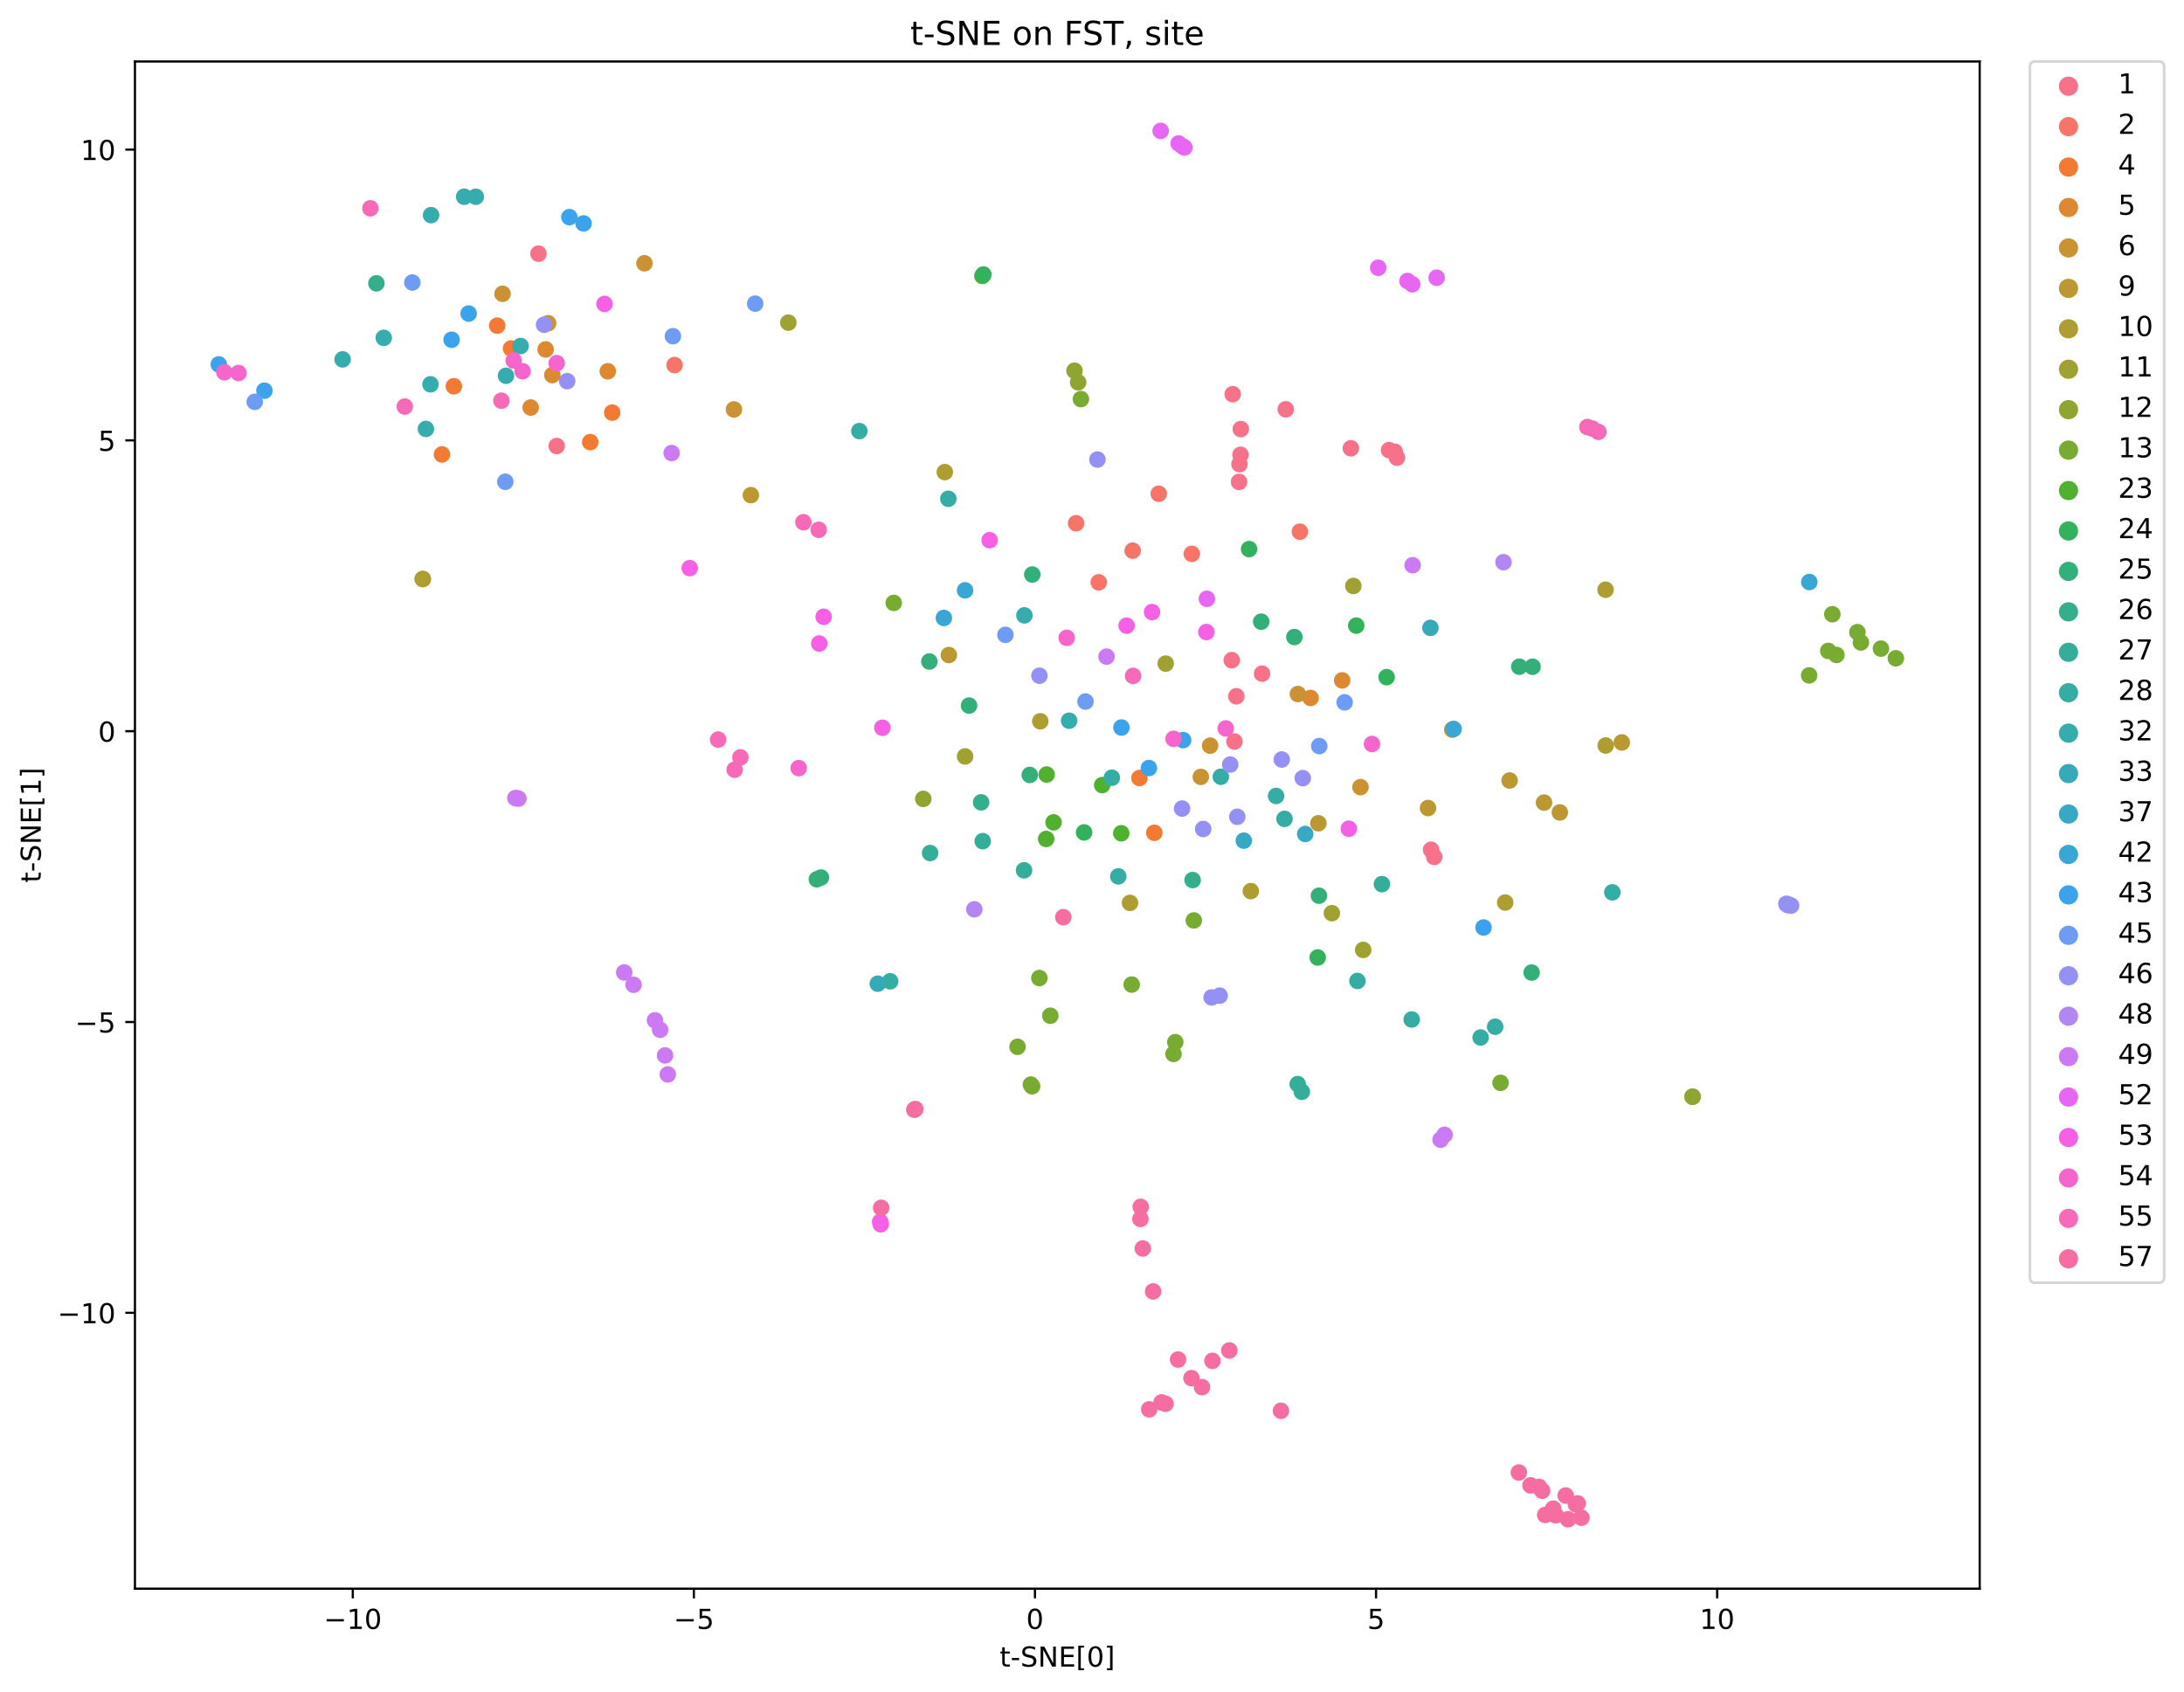 <?xml version="1.0" encoding="utf-8" standalone="no"?>
<!DOCTYPE svg PUBLIC "-//W3C//DTD SVG 1.1//EN"
  "http://www.w3.org/Graphics/SVG/1.1/DTD/svg11.dtd">
<!-- Created with matplotlib (https://matplotlib.org/) -->
<svg height="614.274pt" version="1.1" viewBox="0 0 792.743 614.274" width="792.743pt" xmlns="http://www.w3.org/2000/svg" xmlns:xlink="http://www.w3.org/1999/xlink">
 <defs>
  <style type="text/css">*{stroke-linecap:butt;stroke-linejoin:round;}</style>
 </defs>
 <g id="figure_1">
  <g id="patch_1">
   <path d="M 0 614.274 
L 792.743 614.274 
L 792.743 0 
L 0 0 
z
" style="fill:#ffffff;"/>
  </g>
  <g id="axes_1">
   <g id="patch_2">
    <path d="M 48.983 576.718 
L 718.583 576.718 
L 718.583 22.318 
L 48.983 22.318 
z
" style="fill:#ffffff;"/>
   </g>
   <g id="PathCollection_1">
    <defs>
     <path d="M 0 3 
C 0.796 3 1.559 2.684 2.121 2.121 
C 2.684 1.559 3 0.796 3 -0 
C 3 -0.796 2.684 -1.559 2.121 -2.121 
C 1.559 -2.684 0.796 -3 0 -3 
C -0.796 -3 -1.559 -2.684 -2.121 -2.121 
C -2.684 -1.559 -3 -0.796 -3 0 
C -3 0.796 -2.684 1.559 -2.121 2.121 
C -1.559 2.684 -0.796 3 0 3 
z
" id="C0_0_c0c35aed4b"/>
    </defs>
    <g clip-path="url(#pf36349bb0b)">
     <use style="fill:#f77189;" x="195.44" xlink:href="#C0_0_c0c35aed4b" y="92.085"/>
    </g>
    <g clip-path="url(#pf36349bb0b)">
     <use style="fill:#f77189;" x="448.088" xlink:href="#C0_0_c0c35aed4b" y="269.193"/>
    </g>
    <g clip-path="url(#pf36349bb0b)">
     <use style="fill:#f77189;" x="519.436" xlink:href="#C0_0_c0c35aed4b" y="308.465"/>
    </g>
    <g clip-path="url(#pf36349bb0b)">
     <use style="fill:#f77189;" x="520.597" xlink:href="#C0_0_c0c35aed4b" y="311.074"/>
    </g>
    <g clip-path="url(#pf36349bb0b)">
     <use style="fill:#f77189;" x="447.444" xlink:href="#C0_0_c0c35aed4b" y="143.098"/>
    </g>
    <g clip-path="url(#pf36349bb0b)">
     <use style="fill:#f77189;" x="450.377" xlink:href="#C0_0_c0c35aed4b" y="155.763"/>
    </g>
    <g clip-path="url(#pf36349bb0b)">
     <use style="fill:#f77189;" x="450.274" xlink:href="#C0_0_c0c35aed4b" y="165.105"/>
    </g>
    <g clip-path="url(#pf36349bb0b)">
     <use style="fill:#f77189;" x="449.897" xlink:href="#C0_0_c0c35aed4b" y="168.504"/>
    </g>
    <g clip-path="url(#pf36349bb0b)">
     <use style="fill:#f77189;" x="449.747" xlink:href="#C0_0_c0c35aed4b" y="174.937"/>
    </g>
    <g clip-path="url(#pf36349bb0b)">
     <use style="fill:#f77189;" x="202.071" xlink:href="#C0_0_c0c35aed4b" y="161.907"/>
    </g>
    <g clip-path="url(#pf36349bb0b)">
     <use style="fill:#f77189;" x="448.767" xlink:href="#C0_0_c0c35aed4b" y="252.762"/>
    </g>
    <g clip-path="url(#pf36349bb0b)">
     <use style="fill:#f77189;" x="458.105" xlink:href="#C0_0_c0c35aed4b" y="244.55"/>
    </g>
    <g clip-path="url(#pf36349bb0b)">
     <use style="fill:#f77189;" x="447.094" xlink:href="#C0_0_c0c35aed4b" y="239.657"/>
    </g>
    <g clip-path="url(#pf36349bb0b)">
     <use style="fill:#f77189;" x="466.69" xlink:href="#C0_0_c0c35aed4b" y="148.586"/>
    </g>
    <g clip-path="url(#pf36349bb0b)">
     <use style="fill:#f77189;" x="490.322" xlink:href="#C0_0_c0c35aed4b" y="162.729"/>
    </g>
    <g clip-path="url(#pf36349bb0b)">
     <use style="fill:#f77189;" x="507.074" xlink:href="#C0_0_c0c35aed4b" y="166.143"/>
    </g>
    <g clip-path="url(#pf36349bb0b)">
     <use style="fill:#f77189;" x="506.305" xlink:href="#C0_0_c0c35aed4b" y="163.993"/>
    </g>
    <g clip-path="url(#pf36349bb0b)">
     <use style="fill:#f77189;" x="504.191" xlink:href="#C0_0_c0c35aed4b" y="163.396"/>
    </g>
    <g clip-path="url(#pf36349bb0b)">
     <use style="fill:#f77468;" x="411.133" xlink:href="#C0_0_c0c35aed4b" y="199.9"/>
    </g>
    <g clip-path="url(#pf36349bb0b)">
     <use style="fill:#f77468;" x="420.598" xlink:href="#C0_0_c0c35aed4b" y="179.236"/>
    </g>
    <g clip-path="url(#pf36349bb0b)">
     <use style="fill:#f77468;" x="390.595" xlink:href="#C0_0_c0c35aed4b" y="189.955"/>
    </g>
    <g clip-path="url(#pf36349bb0b)">
     <use style="fill:#f77468;" x="471.824" xlink:href="#C0_0_c0c35aed4b" y="193.01"/>
    </g>
    <g clip-path="url(#pf36349bb0b)">
     <use style="fill:#f77468;" x="432.598" xlink:href="#C0_0_c0c35aed4b" y="201.049"/>
    </g>
    <g clip-path="url(#pf36349bb0b)">
     <use style="fill:#f77468;" x="398.817" xlink:href="#C0_0_c0c35aed4b" y="211.385"/>
    </g>
    <g clip-path="url(#pf36349bb0b)">
     <use style="fill:#f77468;" x="244.847" xlink:href="#C0_0_c0c35aed4b" y="132.522"/>
    </g>
    <g clip-path="url(#pf36349bb0b)">
     <use style="fill:#f37a32;" x="180.477" xlink:href="#C0_0_c0c35aed4b" y="118.206"/>
    </g>
    <g clip-path="url(#pf36349bb0b)">
     <use style="fill:#f37a32;" x="418.991" xlink:href="#C0_0_c0c35aed4b" y="302.312"/>
    </g>
    <g clip-path="url(#pf36349bb0b)">
     <use style="fill:#f37a32;" x="160.422" xlink:href="#C0_0_c0c35aed4b" y="164.966"/>
    </g>
    <g clip-path="url(#pf36349bb0b)">
     <use style="fill:#f37a32;" x="222.216" xlink:href="#C0_0_c0c35aed4b" y="149.789"/>
    </g>
    <g clip-path="url(#pf36349bb0b)">
     <use style="fill:#f37a32;" x="185.481" xlink:href="#C0_0_c0c35aed4b" y="126.515"/>
    </g>
    <g clip-path="url(#pf36349bb0b)">
     <use style="fill:#f37a32;" x="413.59" xlink:href="#C0_0_c0c35aed4b" y="282.426"/>
    </g>
    <g clip-path="url(#pf36349bb0b)">
     <use style="fill:#f37a32;" x="164.743" xlink:href="#C0_0_c0c35aed4b" y="140.22"/>
    </g>
    <g clip-path="url(#pf36349bb0b)">
     <use style="fill:#f37a32;" x="214.237" xlink:href="#C0_0_c0c35aed4b" y="160.497"/>
    </g>
    <g clip-path="url(#pf36349bb0b)">
     <use style="fill:#dc8932;" x="200.477" xlink:href="#C0_0_c0c35aed4b" y="136.147"/>
    </g>
    <g clip-path="url(#pf36349bb0b)">
     <use style="fill:#dc8932;" x="475.712" xlink:href="#C0_0_c0c35aed4b" y="253.371"/>
    </g>
    <g clip-path="url(#pf36349bb0b)">
     <use style="fill:#dc8932;" x="192.633" xlink:href="#C0_0_c0c35aed4b" y="147.934"/>
    </g>
    <g clip-path="url(#pf36349bb0b)">
     <use style="fill:#dc8932;" x="198.047" xlink:href="#C0_0_c0c35aed4b" y="126.85"/>
    </g>
    <g clip-path="url(#pf36349bb0b)">
     <use style="fill:#dc8932;" x="487.172" xlink:href="#C0_0_c0c35aed4b" y="246.987"/>
    </g>
    <g clip-path="url(#pf36349bb0b)">
     <use style="fill:#dc8932;" x="220.616" xlink:href="#C0_0_c0c35aed4b" y="134.786"/>
    </g>
    <g clip-path="url(#pf36349bb0b)">
     <use style="fill:#ca9232;" x="182.407" xlink:href="#C0_0_c0c35aed4b" y="106.657"/>
    </g>
    <g clip-path="url(#pf36349bb0b)">
     <use style="fill:#ca9232;" x="439.251" xlink:href="#C0_0_c0c35aed4b" y="270.687"/>
    </g>
    <g clip-path="url(#pf36349bb0b)">
     <use style="fill:#ca9232;" x="493.828" xlink:href="#C0_0_c0c35aed4b" y="285.741"/>
    </g>
    <g clip-path="url(#pf36349bb0b)">
     <use style="fill:#ca9232;" x="198.945" xlink:href="#C0_0_c0c35aed4b" y="117.336"/>
    </g>
    <g clip-path="url(#pf36349bb0b)">
     <use style="fill:#ca9232;" x="435.866" xlink:href="#C0_0_c0c35aed4b" y="282.011"/>
    </g>
    <g clip-path="url(#pf36349bb0b)">
     <use style="fill:#ca9232;" x="471.101" xlink:href="#C0_0_c0c35aed4b" y="251.937"/>
    </g>
    <g clip-path="url(#pf36349bb0b)">
     <use style="fill:#ca9232;" x="266.406" xlink:href="#C0_0_c0c35aed4b" y="148.633"/>
    </g>
    <g clip-path="url(#pf36349bb0b)">
     <use style="fill:#ca9232;" x="233.921" xlink:href="#C0_0_c0c35aed4b" y="95.582"/>
    </g>
    <g clip-path="url(#pf36349bb0b)">
     <use style="fill:#bb9832;" x="272.552" xlink:href="#C0_0_c0c35aed4b" y="179.75"/>
    </g>
    <g clip-path="url(#pf36349bb0b)">
     <use style="fill:#bb9832;" x="478.544" xlink:href="#C0_0_c0c35aed4b" y="298.859"/>
    </g>
    <g clip-path="url(#pf36349bb0b)">
     <use style="fill:#bb9832;" x="518.332" xlink:href="#C0_0_c0c35aed4b" y="293.327"/>
    </g>
    <g clip-path="url(#pf36349bb0b)">
     <use style="fill:#bb9832;" x="527.136" xlink:href="#C0_0_c0c35aed4b" y="264.87"/>
    </g>
    <g clip-path="url(#pf36349bb0b)">
     <use style="fill:#bb9832;" x="344.416" xlink:href="#C0_0_c0c35aed4b" y="237.787"/>
    </g>
    <g clip-path="url(#pf36349bb0b)">
     <use style="fill:#bb9832;" x="547.96" xlink:href="#C0_0_c0c35aed4b" y="283.335"/>
    </g>
    <g clip-path="url(#pf36349bb0b)">
     <use style="fill:#bb9832;" x="560.448" xlink:href="#C0_0_c0c35aed4b" y="291.349"/>
    </g>
    <g clip-path="url(#pf36349bb0b)">
     <use style="fill:#bb9832;" x="566.186" xlink:href="#C0_0_c0c35aed4b" y="294.933"/>
    </g>
    <g clip-path="url(#pf36349bb0b)">
     <use style="fill:#bb9832;" x="588.683" xlink:href="#C0_0_c0c35aed4b" y="269.52"/>
    </g>
    <g clip-path="url(#pf36349bb0b)">
     <use style="fill:#ae9d31;" x="582.783" xlink:href="#C0_0_c0c35aed4b" y="214.079"/>
    </g>
    <g clip-path="url(#pf36349bb0b)">
     <use style="fill:#ae9d31;" x="454.022" xlink:href="#C0_0_c0c35aed4b" y="323.484"/>
    </g>
    <g clip-path="url(#pf36349bb0b)">
     <use style="fill:#ae9d31;" x="546.353" xlink:href="#C0_0_c0c35aed4b" y="327.633"/>
    </g>
    <g clip-path="url(#pf36349bb0b)">
     <use style="fill:#ae9d31;" x="342.947" xlink:href="#C0_0_c0c35aed4b" y="171.378"/>
    </g>
    <g clip-path="url(#pf36349bb0b)">
     <use style="fill:#ae9d31;" x="377.599" xlink:href="#C0_0_c0c35aed4b" y="261.837"/>
    </g>
    <g clip-path="url(#pf36349bb0b)">
     <use style="fill:#ae9d31;" x="410.156" xlink:href="#C0_0_c0c35aed4b" y="327.762"/>
    </g>
    <g clip-path="url(#pf36349bb0b)">
     <use style="fill:#ae9d31;" x="582.828" xlink:href="#C0_0_c0c35aed4b" y="270.631"/>
    </g>
    <g clip-path="url(#pf36349bb0b)">
     <use style="fill:#ae9d31;" x="153.452" xlink:href="#C0_0_c0c35aed4b" y="210.184"/>
    </g>
    <g clip-path="url(#pf36349bb0b)">
     <use style="fill:#ae9d31;" x="153.452" xlink:href="#C0_0_c0c35aed4b" y="210.183"/>
    </g>
    <g clip-path="url(#pf36349bb0b)">
     <use style="fill:#9fa131;" x="286.152" xlink:href="#C0_0_c0c35aed4b" y="117.127"/>
    </g>
    <g clip-path="url(#pf36349bb0b)">
     <use style="fill:#9fa131;" x="483.448" xlink:href="#C0_0_c0c35aed4b" y="331.497"/>
    </g>
    <g clip-path="url(#pf36349bb0b)">
     <use style="fill:#9fa131;" x="494.802" xlink:href="#C0_0_c0c35aed4b" y="344.828"/>
    </g>
    <g clip-path="url(#pf36349bb0b)">
     <use style="fill:#9fa131;" x="350.316" xlink:href="#C0_0_c0c35aed4b" y="274.587"/>
    </g>
    <g clip-path="url(#pf36349bb0b)">
     <use style="fill:#9fa131;" x="423.131" xlink:href="#C0_0_c0c35aed4b" y="240.892"/>
    </g>
    <g clip-path="url(#pf36349bb0b)">
     <use style="fill:#9fa131;" x="491.239" xlink:href="#C0_0_c0c35aed4b" y="212.714"/>
    </g>
    <g clip-path="url(#pf36349bb0b)">
     <use style="fill:#8ea631;" x="391.339" xlink:href="#C0_0_c0c35aed4b" y="138.773"/>
    </g>
    <g clip-path="url(#pf36349bb0b)">
     <use style="fill:#8ea631;" x="390.018" xlink:href="#C0_0_c0c35aed4b" y="134.579"/>
    </g>
    <g clip-path="url(#pf36349bb0b)">
     <use style="fill:#8ea631;" x="614.362" xlink:href="#C0_0_c0c35aed4b" y="398.125"/>
    </g>
    <g clip-path="url(#pf36349bb0b)">
     <use style="fill:#8ea631;" x="335.133" xlink:href="#C0_0_c0c35aed4b" y="290.008"/>
    </g>
    <g clip-path="url(#pf36349bb0b)">
     <use style="fill:#8ea631;" x="614.363" xlink:href="#C0_0_c0c35aed4b" y="398.127"/>
    </g>
    <g clip-path="url(#pf36349bb0b)">
     <use style="fill:#77ab31;" x="374.636" xlink:href="#C0_0_c0c35aed4b" y="394.334"/>
    </g>
    <g clip-path="url(#pf36349bb0b)">
     <use style="fill:#77ab31;" x="392.342" xlink:href="#C0_0_c0c35aed4b" y="144.874"/>
    </g>
    <g clip-path="url(#pf36349bb0b)">
     <use style="fill:#77ab31;" x="665.094" xlink:href="#C0_0_c0c35aed4b" y="222.973"/>
    </g>
    <g clip-path="url(#pf36349bb0b)">
     <use style="fill:#77ab31;" x="688.146" xlink:href="#C0_0_c0c35aed4b" y="238.967"/>
    </g>
    <g clip-path="url(#pf36349bb0b)">
     <use style="fill:#77ab31;" x="674.192" xlink:href="#C0_0_c0c35aed4b" y="229.483"/>
    </g>
    <g clip-path="url(#pf36349bb0b)">
     <use style="fill:#77ab31;" x="682.723" xlink:href="#C0_0_c0c35aed4b" y="235.461"/>
    </g>
    <g clip-path="url(#pf36349bb0b)">
     <use style="fill:#77ab31;" x="666.585" xlink:href="#C0_0_c0c35aed4b" y="237.756"/>
    </g>
    <g clip-path="url(#pf36349bb0b)">
     <use style="fill:#77ab31;" x="675.462" xlink:href="#C0_0_c0c35aed4b" y="233.225"/>
    </g>
    <g clip-path="url(#pf36349bb0b)">
     <use style="fill:#77ab31;" x="663.626" xlink:href="#C0_0_c0c35aed4b" y="236.294"/>
    </g>
    <g clip-path="url(#pf36349bb0b)">
     <use style="fill:#77ab31;" x="656.679" xlink:href="#C0_0_c0c35aed4b" y="245.167"/>
    </g>
    <g clip-path="url(#pf36349bb0b)">
     <use style="fill:#77ab31;" x="374.189" xlink:href="#C0_0_c0c35aed4b" y="393.714"/>
    </g>
    <g clip-path="url(#pf36349bb0b)">
     <use style="fill:#77ab31;" x="544.659" xlink:href="#C0_0_c0c35aed4b" y="393.082"/>
    </g>
    <g clip-path="url(#pf36349bb0b)">
     <use style="fill:#77ab31;" x="426.606" xlink:href="#C0_0_c0c35aed4b" y="378.312"/>
    </g>
    <g clip-path="url(#pf36349bb0b)">
     <use style="fill:#77ab31;" x="425.965" xlink:href="#C0_0_c0c35aed4b" y="382.598"/>
    </g>
    <g clip-path="url(#pf36349bb0b)">
     <use style="fill:#77ab31;" x="324.415" xlink:href="#C0_0_c0c35aed4b" y="218.867"/>
    </g>
    <g clip-path="url(#pf36349bb0b)">
     <use style="fill:#77ab31;" x="377.267" xlink:href="#C0_0_c0c35aed4b" y="355.035"/>
    </g>
    <g clip-path="url(#pf36349bb0b)">
     <use style="fill:#77ab31;" x="381.239" xlink:href="#C0_0_c0c35aed4b" y="368.724"/>
    </g>
    <g clip-path="url(#pf36349bb0b)">
     <use style="fill:#77ab31;" x="369.337" xlink:href="#C0_0_c0c35aed4b" y="380.002"/>
    </g>
    <g clip-path="url(#pf36349bb0b)">
     <use style="fill:#77ab31;" x="410.782" xlink:href="#C0_0_c0c35aed4b" y="357.417"/>
    </g>
    <g clip-path="url(#pf36349bb0b)">
     <use style="fill:#77ab31;" x="433.326" xlink:href="#C0_0_c0c35aed4b" y="334.13"/>
    </g>
    <g clip-path="url(#pf36349bb0b)">
     <use style="fill:#50b131;" x="356.579" xlink:href="#C0_0_c0c35aed4b" y="100.171"/>
    </g>
    <g clip-path="url(#pf36349bb0b)">
     <use style="fill:#50b131;" x="379.739" xlink:href="#C0_0_c0c35aed4b" y="304.551"/>
    </g>
    <g clip-path="url(#pf36349bb0b)">
     <use style="fill:#50b131;" x="382.414" xlink:href="#C0_0_c0c35aed4b" y="298.527"/>
    </g>
    <g clip-path="url(#pf36349bb0b)">
     <use style="fill:#50b131;" x="379.904" xlink:href="#C0_0_c0c35aed4b" y="281.169"/>
    </g>
    <g clip-path="url(#pf36349bb0b)">
     <use style="fill:#50b131;" x="400.066" xlink:href="#C0_0_c0c35aed4b" y="284.997"/>
    </g>
    <g clip-path="url(#pf36349bb0b)">
     <use style="fill:#50b131;" x="406.994" xlink:href="#C0_0_c0c35aed4b" y="302.49"/>
    </g>
    <g clip-path="url(#pf36349bb0b)">
     <use style="fill:#32b25c;" x="356.936" xlink:href="#C0_0_c0c35aed4b" y="99.651"/>
    </g>
    <g clip-path="url(#pf36349bb0b)">
     <use style="fill:#32b25c;" x="492.283" xlink:href="#C0_0_c0c35aed4b" y="227.106"/>
    </g>
    <g clip-path="url(#pf36349bb0b)">
     <use style="fill:#32b25c;" x="503.318" xlink:href="#C0_0_c0c35aed4b" y="245.82"/>
    </g>
    <g clip-path="url(#pf36349bb0b)">
     <use style="fill:#32b25c;" x="393.499" xlink:href="#C0_0_c0c35aed4b" y="302.174"/>
    </g>
    <g clip-path="url(#pf36349bb0b)">
     <use style="fill:#32b25c;" x="478.298" xlink:href="#C0_0_c0c35aed4b" y="347.578"/>
    </g>
    <g clip-path="url(#pf36349bb0b)">
     <use style="fill:#32b25c;" x="453.391" xlink:href="#C0_0_c0c35aed4b" y="199.319"/>
    </g>
    <g clip-path="url(#pf36349bb0b)">
     <use style="fill:#33b07a;" x="337.344" xlink:href="#C0_0_c0c35aed4b" y="240.135"/>
    </g>
    <g clip-path="url(#pf36349bb0b)">
     <use style="fill:#33b07a;" x="374.698" xlink:href="#C0_0_c0c35aed4b" y="208.558"/>
    </g>
    <g clip-path="url(#pf36349bb0b)">
     <use style="fill:#33b07a;" x="373.788" xlink:href="#C0_0_c0c35aed4b" y="281.319"/>
    </g>
    <g clip-path="url(#pf36349bb0b)">
     <use style="fill:#33b07a;" x="457.786" xlink:href="#C0_0_c0c35aed4b" y="225.673"/>
    </g>
    <g clip-path="url(#pf36349bb0b)">
     <use style="fill:#33b07a;" x="297.987" xlink:href="#C0_0_c0c35aed4b" y="318.544"/>
    </g>
    <g clip-path="url(#pf36349bb0b)">
     <use style="fill:#33b07a;" x="296.498" xlink:href="#C0_0_c0c35aed4b" y="319.197"/>
    </g>
    <g clip-path="url(#pf36349bb0b)">
     <use style="fill:#33b07a;" x="469.833" xlink:href="#C0_0_c0c35aed4b" y="231.246"/>
    </g>
    <g clip-path="url(#pf36349bb0b)">
     <use style="fill:#33b07a;" x="478.749" xlink:href="#C0_0_c0c35aed4b" y="325.154"/>
    </g>
    <g clip-path="url(#pf36349bb0b)">
     <use style="fill:#33b07a;" x="351.746" xlink:href="#C0_0_c0c35aed4b" y="256.137"/>
    </g>
    <g clip-path="url(#pf36349bb0b)">
     <use style="fill:#33b07a;" x="551.472" xlink:href="#C0_0_c0c35aed4b" y="242.026"/>
    </g>
    <g clip-path="url(#pf36349bb0b)">
     <use style="fill:#33b07a;" x="556.275" xlink:href="#C0_0_c0c35aed4b" y="242.043"/>
    </g>
    <g clip-path="url(#pf36349bb0b)">
     <use style="fill:#33b07a;" x="555.945" xlink:href="#C0_0_c0c35aed4b" y="353.054"/>
    </g>
    <g clip-path="url(#pf36349bb0b)">
     <use style="fill:#34af8c;" x="432.902" xlink:href="#C0_0_c0c35aed4b" y="319.471"/>
    </g>
    <g clip-path="url(#pf36349bb0b)">
     <use style="fill:#34af8c;" x="136.626" xlink:href="#C0_0_c0c35aed4b" y="102.858"/>
    </g>
    <g clip-path="url(#pf36349bb0b)">
     <use style="fill:#34af8c;" x="356.13" xlink:href="#C0_0_c0c35aed4b" y="291.263"/>
    </g>
    <g clip-path="url(#pf36349bb0b)">
     <use style="fill:#35ae99;" x="337.606" xlink:href="#C0_0_c0c35aed4b" y="309.664"/>
    </g>
    <g clip-path="url(#pf36349bb0b)">
     <use style="fill:#35ae99;" x="356.704" xlink:href="#C0_0_c0c35aed4b" y="305.354"/>
    </g>
    <g clip-path="url(#pf36349bb0b)">
     <use style="fill:#35ae99;" x="471.032" xlink:href="#C0_0_c0c35aed4b" y="393.544"/>
    </g>
    <g clip-path="url(#pf36349bb0b)">
     <use style="fill:#35ae99;" x="472.544" xlink:href="#C0_0_c0c35aed4b" y="396.339"/>
    </g>
    <g clip-path="url(#pf36349bb0b)">
     <use style="fill:#35ae99;" x="371.705" xlink:href="#C0_0_c0c35aed4b" y="315.94"/>
    </g>
    <g clip-path="url(#pf36349bb0b)">
     <use style="fill:#35ae99;" x="501.61" xlink:href="#C0_0_c0c35aed4b" y="320.953"/>
    </g>
    <g clip-path="url(#pf36349bb0b)">
     <use style="fill:#36ada4;" x="405.915" xlink:href="#C0_0_c0c35aed4b" y="318.141"/>
    </g>
    <g clip-path="url(#pf36349bb0b)">
     <use style="fill:#36ada4;" x="443.132" xlink:href="#C0_0_c0c35aed4b" y="281.972"/>
    </g>
    <g clip-path="url(#pf36349bb0b)">
     <use style="fill:#36ada4;" x="463.198" xlink:href="#C0_0_c0c35aed4b" y="288.941"/>
    </g>
    <g clip-path="url(#pf36349bb0b)">
     <use style="fill:#36ada4;" x="466.248" xlink:href="#C0_0_c0c35aed4b" y="297.252"/>
    </g>
    <g clip-path="url(#pf36349bb0b)">
     <use style="fill:#36ada4;" x="323.118" xlink:href="#C0_0_c0c35aed4b" y="356.217"/>
    </g>
    <g clip-path="url(#pf36349bb0b)">
     <use style="fill:#36ada4;" x="344.219" xlink:href="#C0_0_c0c35aed4b" y="181.069"/>
    </g>
    <g clip-path="url(#pf36349bb0b)">
     <use style="fill:#36ada4;" x="403.582" xlink:href="#C0_0_c0c35aed4b" y="282.327"/>
    </g>
    <g clip-path="url(#pf36349bb0b)">
     <use style="fill:#36ada4;" x="492.72" xlink:href="#C0_0_c0c35aed4b" y="356.099"/>
    </g>
    <g clip-path="url(#pf36349bb0b)">
     <use style="fill:#36ada4;" x="585.239" xlink:href="#C0_0_c0c35aed4b" y="323.928"/>
    </g>
    <g clip-path="url(#pf36349bb0b)">
     <use style="fill:#36ada4;" x="311.926" xlink:href="#C0_0_c0c35aed4b" y="156.491"/>
    </g>
    <g clip-path="url(#pf36349bb0b)">
     <use style="fill:#36ada4;" x="512.417" xlink:href="#C0_0_c0c35aed4b" y="370.083"/>
    </g>
    <g clip-path="url(#pf36349bb0b)">
     <use style="fill:#36ada4;" x="537.429" xlink:href="#C0_0_c0c35aed4b" y="376.623"/>
    </g>
    <g clip-path="url(#pf36349bb0b)">
     <use style="fill:#36ada4;" x="542.705" xlink:href="#C0_0_c0c35aed4b" y="372.717"/>
    </g>
    <g clip-path="url(#pf36349bb0b)">
     <use style="fill:#36acae;" x="124.36" xlink:href="#C0_0_c0c35aed4b" y="130.462"/>
    </g>
    <g clip-path="url(#pf36349bb0b)">
     <use style="fill:#36acae;" x="183.666" xlink:href="#C0_0_c0c35aed4b" y="136.412"/>
    </g>
    <g clip-path="url(#pf36349bb0b)">
     <use style="fill:#36acae;" x="371.833" xlink:href="#C0_0_c0c35aed4b" y="223.392"/>
    </g>
    <g clip-path="url(#pf36349bb0b)">
     <use style="fill:#36acae;" x="156.466" xlink:href="#C0_0_c0c35aed4b" y="78.106"/>
    </g>
    <g clip-path="url(#pf36349bb0b)">
     <use style="fill:#36acae;" x="154.598" xlink:href="#C0_0_c0c35aed4b" y="155.704"/>
    </g>
    <g clip-path="url(#pf36349bb0b)">
     <use style="fill:#36acae;" x="156.258" xlink:href="#C0_0_c0c35aed4b" y="139.519"/>
    </g>
    <g clip-path="url(#pf36349bb0b)">
     <use style="fill:#36acae;" x="139.29" xlink:href="#C0_0_c0c35aed4b" y="122.642"/>
    </g>
    <g clip-path="url(#pf36349bb0b)">
     <use style="fill:#36acae;" x="188.958" xlink:href="#C0_0_c0c35aed4b" y="125.62"/>
    </g>
    <g clip-path="url(#pf36349bb0b)">
     <use style="fill:#36acae;" x="388.066" xlink:href="#C0_0_c0c35aed4b" y="261.629"/>
    </g>
    <g clip-path="url(#pf36349bb0b)">
     <use style="fill:#36acae;" x="172.715" xlink:href="#C0_0_c0c35aed4b" y="71.419"/>
    </g>
    <g clip-path="url(#pf36349bb0b)">
     <use style="fill:#36acae;" x="168.483" xlink:href="#C0_0_c0c35aed4b" y="71.415"/>
    </g>
    <g clip-path="url(#pf36349bb0b)">
     <use style="fill:#37aab9;" x="318.616" xlink:href="#C0_0_c0c35aed4b" y="357.092"/>
    </g>
    <g clip-path="url(#pf36349bb0b)">
     <use style="fill:#37aab9;" x="519.208" xlink:href="#C0_0_c0c35aed4b" y="227.929"/>
    </g>
    <g clip-path="url(#pf36349bb0b)">
     <use style="fill:#38a9c5;" x="473.766" xlink:href="#C0_0_c0c35aed4b" y="302.754"/>
    </g>
    <g clip-path="url(#pf36349bb0b)">
     <use style="fill:#38a9c5;" x="451.476" xlink:href="#C0_0_c0c35aed4b" y="305.172"/>
    </g>
    <g clip-path="url(#pf36349bb0b)">
     <use style="fill:#39a7d5;" x="350.296" xlink:href="#C0_0_c0c35aed4b" y="214.303"/>
    </g>
    <g clip-path="url(#pf36349bb0b)">
     <use style="fill:#39a7d5;" x="527.62" xlink:href="#C0_0_c0c35aed4b" y="264.613"/>
    </g>
    <g clip-path="url(#pf36349bb0b)">
     <use style="fill:#39a7d5;" x="342.603" xlink:href="#C0_0_c0c35aed4b" y="224.322"/>
    </g>
    <g clip-path="url(#pf36349bb0b)">
     <use style="fill:#39a7d5;" x="656.737" xlink:href="#C0_0_c0c35aed4b" y="211.286"/>
    </g>
    <g clip-path="url(#pf36349bb0b)">
     <use style="fill:#3ba3ec;" x="95.982" xlink:href="#C0_0_c0c35aed4b" y="141.821"/>
    </g>
    <g clip-path="url(#pf36349bb0b)">
     <use style="fill:#3ba3ec;" x="170.101" xlink:href="#C0_0_c0c35aed4b" y="113.825"/>
    </g>
    <g clip-path="url(#pf36349bb0b)">
     <use style="fill:#3ba3ec;" x="417.027" xlink:href="#C0_0_c0c35aed4b" y="278.803"/>
    </g>
    <g clip-path="url(#pf36349bb0b)">
     <use style="fill:#3ba3ec;" x="407.064" xlink:href="#C0_0_c0c35aed4b" y="264.098"/>
    </g>
    <g clip-path="url(#pf36349bb0b)">
     <use style="fill:#3ba3ec;" x="206.666" xlink:href="#C0_0_c0c35aed4b" y="78.829"/>
    </g>
    <g clip-path="url(#pf36349bb0b)">
     <use style="fill:#3ba3ec;" x="211.809" xlink:href="#C0_0_c0c35aed4b" y="81.109"/>
    </g>
    <g clip-path="url(#pf36349bb0b)">
     <use style="fill:#3ba3ec;" x="79.419" xlink:href="#C0_0_c0c35aed4b" y="132.298"/>
    </g>
    <g clip-path="url(#pf36349bb0b)">
     <use style="fill:#3ba3ec;" x="163.924" xlink:href="#C0_0_c0c35aed4b" y="123.335"/>
    </g>
    <g clip-path="url(#pf36349bb0b)">
     <use style="fill:#3ba3ec;" x="429.463" xlink:href="#C0_0_c0c35aed4b" y="268.67"/>
    </g>
    <g clip-path="url(#pf36349bb0b)">
     <use style="fill:#3ba3ec;" x="538.489" xlink:href="#C0_0_c0c35aed4b" y="336.687"/>
    </g>
    <g clip-path="url(#pf36349bb0b)">
     <use style="fill:#6e9bf4;" x="149.668" xlink:href="#C0_0_c0c35aed4b" y="102.55"/>
    </g>
    <g clip-path="url(#pf36349bb0b)">
     <use style="fill:#6e9bf4;" x="394.014" xlink:href="#C0_0_c0c35aed4b" y="254.668"/>
    </g>
    <g clip-path="url(#pf36349bb0b)">
     <use style="fill:#6e9bf4;" x="478.861" xlink:href="#C0_0_c0c35aed4b" y="270.838"/>
    </g>
    <g clip-path="url(#pf36349bb0b)">
     <use style="fill:#6e9bf4;" x="92.456" xlink:href="#C0_0_c0c35aed4b" y="145.865"/>
    </g>
    <g clip-path="url(#pf36349bb0b)">
     <use style="fill:#6e9bf4;" x="274.113" xlink:href="#C0_0_c0c35aed4b" y="110.226"/>
    </g>
    <g clip-path="url(#pf36349bb0b)">
     <use style="fill:#6e9bf4;" x="244.248" xlink:href="#C0_0_c0c35aed4b" y="122.044"/>
    </g>
    <g clip-path="url(#pf36349bb0b)">
     <use style="fill:#6e9bf4;" x="183.412" xlink:href="#C0_0_c0c35aed4b" y="174.883"/>
    </g>
    <g clip-path="url(#pf36349bb0b)">
     <use style="fill:#6e9bf4;" x="364.946" xlink:href="#C0_0_c0c35aed4b" y="230.459"/>
    </g>
    <g clip-path="url(#pf36349bb0b)">
     <use style="fill:#6e9bf4;" x="488.069" xlink:href="#C0_0_c0c35aed4b" y="254.959"/>
    </g>
    <g clip-path="url(#pf36349bb0b)">
     <use style="fill:#9591f4;" x="197.486" xlink:href="#C0_0_c0c35aed4b" y="117.878"/>
    </g>
    <g clip-path="url(#pf36349bb0b)">
     <use style="fill:#9591f4;" x="446.54" xlink:href="#C0_0_c0c35aed4b" y="277.539"/>
    </g>
    <g clip-path="url(#pf36349bb0b)">
     <use style="fill:#9591f4;" x="465.254" xlink:href="#C0_0_c0c35aed4b" y="275.71"/>
    </g>
    <g clip-path="url(#pf36349bb0b)">
     <use style="fill:#9591f4;" x="377.281" xlink:href="#C0_0_c0c35aed4b" y="245.291"/>
    </g>
    <g clip-path="url(#pf36349bb0b)">
     <use style="fill:#9591f4;" x="648.918" xlink:href="#C0_0_c0c35aed4b" y="328.56"/>
    </g>
    <g clip-path="url(#pf36349bb0b)">
     <use style="fill:#9591f4;" x="648.395" xlink:href="#C0_0_c0c35aed4b" y="328.095"/>
    </g>
    <g clip-path="url(#pf36349bb0b)">
     <use style="fill:#9591f4;" x="648.956" xlink:href="#C0_0_c0c35aed4b" y="328.261"/>
    </g>
    <g clip-path="url(#pf36349bb0b)">
     <use style="fill:#9591f4;" x="650.126" xlink:href="#C0_0_c0c35aed4b" y="328.717"/>
    </g>
    <g clip-path="url(#pf36349bb0b)">
     <use style="fill:#9591f4;" x="205.874" xlink:href="#C0_0_c0c35aed4b" y="138.361"/>
    </g>
    <g clip-path="url(#pf36349bb0b)">
     <use style="fill:#9591f4;" x="449.106" xlink:href="#C0_0_c0c35aed4b" y="296.498"/>
    </g>
    <g clip-path="url(#pf36349bb0b)">
     <use style="fill:#9591f4;" x="472.879" xlink:href="#C0_0_c0c35aed4b" y="282.478"/>
    </g>
    <g clip-path="url(#pf36349bb0b)">
     <use style="fill:#9591f4;" x="398.345" xlink:href="#C0_0_c0c35aed4b" y="166.823"/>
    </g>
    <g clip-path="url(#pf36349bb0b)">
     <use style="fill:#9591f4;" x="429.063" xlink:href="#C0_0_c0c35aed4b" y="293.513"/>
    </g>
    <g clip-path="url(#pf36349bb0b)">
     <use style="fill:#9591f4;" x="436.73" xlink:href="#C0_0_c0c35aed4b" y="300.938"/>
    </g>
    <g clip-path="url(#pf36349bb0b)">
     <use style="fill:#9591f4;" x="439.788" xlink:href="#C0_0_c0c35aed4b" y="362.08"/>
    </g>
    <g clip-path="url(#pf36349bb0b)">
     <use style="fill:#9591f4;" x="442.709" xlink:href="#C0_0_c0c35aed4b" y="361.431"/>
    </g>
    <g clip-path="url(#pf36349bb0b)">
     <use style="fill:#b287f4;" x="353.652" xlink:href="#C0_0_c0c35aed4b" y="330.086"/>
    </g>
    <g clip-path="url(#pf36349bb0b)">
     <use style="fill:#b287f4;" x="545.746" xlink:href="#C0_0_c0c35aed4b" y="204.082"/>
    </g>
    <g clip-path="url(#pf36349bb0b)">
     <use style="fill:#cc7af4;" x="512.75" xlink:href="#C0_0_c0c35aed4b" y="205.182"/>
    </g>
    <g clip-path="url(#pf36349bb0b)">
     <use style="fill:#cc7af4;" x="401.641" xlink:href="#C0_0_c0c35aed4b" y="238.357"/>
    </g>
    <g clip-path="url(#pf36349bb0b)">
     <use style="fill:#cc7af4;" x="187.41" xlink:href="#C0_0_c0c35aed4b" y="289.767"/>
    </g>
    <g clip-path="url(#pf36349bb0b)">
     <use style="fill:#cc7af4;" x="187.071" xlink:href="#C0_0_c0c35aed4b" y="289.702"/>
    </g>
    <g clip-path="url(#pf36349bb0b)">
     <use style="fill:#cc7af4;" x="188.181" xlink:href="#C0_0_c0c35aed4b" y="289.894"/>
    </g>
    <g clip-path="url(#pf36349bb0b)">
     <use style="fill:#cc7af4;" x="524.348" xlink:href="#C0_0_c0c35aed4b" y="411.945"/>
    </g>
    <g clip-path="url(#pf36349bb0b)">
     <use style="fill:#cc7af4;" x="522.89" xlink:href="#C0_0_c0c35aed4b" y="413.728"/>
    </g>
    <g clip-path="url(#pf36349bb0b)">
     <use style="fill:#cc7af4;" x="243.793" xlink:href="#C0_0_c0c35aed4b" y="164.459"/>
    </g>
    <g clip-path="url(#pf36349bb0b)">
     <use style="fill:#cc7af4;" x="226.58" xlink:href="#C0_0_c0c35aed4b" y="353.009"/>
    </g>
    <g clip-path="url(#pf36349bb0b)">
     <use style="fill:#cc7af4;" x="229.962" xlink:href="#C0_0_c0c35aed4b" y="357.485"/>
    </g>
    <g clip-path="url(#pf36349bb0b)">
     <use style="fill:#cc7af4;" x="237.738" xlink:href="#C0_0_c0c35aed4b" y="370.388"/>
    </g>
    <g clip-path="url(#pf36349bb0b)">
     <use style="fill:#cc7af4;" x="239.611" xlink:href="#C0_0_c0c35aed4b" y="373.826"/>
    </g>
    <g clip-path="url(#pf36349bb0b)">
     <use style="fill:#cc7af4;" x="242.392" xlink:href="#C0_0_c0c35aed4b" y="390.028"/>
    </g>
    <g clip-path="url(#pf36349bb0b)">
     <use style="fill:#cc7af4;" x="241.402" xlink:href="#C0_0_c0c35aed4b" y="383.137"/>
    </g>
    <g clip-path="url(#pf36349bb0b)">
     <use style="fill:#e866f4;" x="421.288" xlink:href="#C0_0_c0c35aed4b" y="47.518"/>
    </g>
    <g clip-path="url(#pf36349bb0b)">
     <use style="fill:#e866f4;" x="427.817" xlink:href="#C0_0_c0c35aed4b" y="52.077"/>
    </g>
    <g clip-path="url(#pf36349bb0b)">
     <use style="fill:#e866f4;" x="429.916" xlink:href="#C0_0_c0c35aed4b" y="53.546"/>
    </g>
    <g clip-path="url(#pf36349bb0b)">
     <use style="fill:#e866f4;" x="429.148" xlink:href="#C0_0_c0c35aed4b" y="53.059"/>
    </g>
    <g clip-path="url(#pf36349bb0b)">
     <use style="fill:#e866f4;" x="500.257" xlink:href="#C0_0_c0c35aed4b" y="97.208"/>
    </g>
    <g clip-path="url(#pf36349bb0b)">
     <use style="fill:#e866f4;" x="438.066" xlink:href="#C0_0_c0c35aed4b" y="217.375"/>
    </g>
    <g clip-path="url(#pf36349bb0b)">
     <use style="fill:#e866f4;" x="521.474" xlink:href="#C0_0_c0c35aed4b" y="100.812"/>
    </g>
    <g clip-path="url(#pf36349bb0b)">
     <use style="fill:#e866f4;" x="510.872" xlink:href="#C0_0_c0c35aed4b" y="101.999"/>
    </g>
    <g clip-path="url(#pf36349bb0b)">
     <use style="fill:#e866f4;" x="512.606" xlink:href="#C0_0_c0c35aed4b" y="103.191"/>
    </g>
    <g clip-path="url(#pf36349bb0b)">
     <use style="fill:#f560e4;" x="250.355" xlink:href="#C0_0_c0c35aed4b" y="206.239"/>
    </g>
    <g clip-path="url(#pf36349bb0b)">
     <use style="fill:#f560e4;" x="408.924" xlink:href="#C0_0_c0c35aed4b" y="227.127"/>
    </g>
    <g clip-path="url(#pf36349bb0b)">
     <use style="fill:#f560e4;" x="418.167" xlink:href="#C0_0_c0c35aed4b" y="222.198"/>
    </g>
    <g clip-path="url(#pf36349bb0b)">
     <use style="fill:#f560e4;" x="359.216" xlink:href="#C0_0_c0c35aed4b" y="196.098"/>
    </g>
    <g clip-path="url(#pf36349bb0b)">
     <use style="fill:#f560e4;" x="489.588" xlink:href="#C0_0_c0c35aed4b" y="300.835"/>
    </g>
    <g clip-path="url(#pf36349bb0b)">
     <use style="fill:#f560e4;" x="437.895" xlink:href="#C0_0_c0c35aed4b" y="229.439"/>
    </g>
    <g clip-path="url(#pf36349bb0b)">
     <use style="fill:#f560e4;" x="219.426" xlink:href="#C0_0_c0c35aed4b" y="110.331"/>
    </g>
    <g clip-path="url(#pf36349bb0b)">
     <use style="fill:#f560e4;" x="298.968" xlink:href="#C0_0_c0c35aed4b" y="223.909"/>
    </g>
    <g clip-path="url(#pf36349bb0b)">
     <use style="fill:#f560e4;" x="320.278" xlink:href="#C0_0_c0c35aed4b" y="264.174"/>
    </g>
    <g clip-path="url(#pf36349bb0b)">
     <use style="fill:#f560e4;" x="297.369" xlink:href="#C0_0_c0c35aed4b" y="233.604"/>
    </g>
    <g clip-path="url(#pf36349bb0b)">
     <use style="fill:#f560e4;" x="319.489" xlink:href="#C0_0_c0c35aed4b" y="443.509"/>
    </g>
    <g clip-path="url(#pf36349bb0b)">
     <use style="fill:#f560e4;" x="319.686" xlink:href="#C0_0_c0c35aed4b" y="444.423"/>
    </g>
    <g clip-path="url(#pf36349bb0b)">
     <use style="fill:#f565cc;" x="86.565" xlink:href="#C0_0_c0c35aed4b" y="135.409"/>
    </g>
    <g clip-path="url(#pf36349bb0b)">
     <use style="fill:#f565cc;" x="189.685" xlink:href="#C0_0_c0c35aed4b" y="134.764"/>
    </g>
    <g clip-path="url(#pf36349bb0b)">
     <use style="fill:#f565cc;" x="387.185" xlink:href="#C0_0_c0c35aed4b" y="231.543"/>
    </g>
    <g clip-path="url(#pf36349bb0b)">
     <use style="fill:#f565cc;" x="444.928" xlink:href="#C0_0_c0c35aed4b" y="264.429"/>
    </g>
    <g clip-path="url(#pf36349bb0b)">
     <use style="fill:#f565cc;" x="289.909" xlink:href="#C0_0_c0c35aed4b" y="278.835"/>
    </g>
    <g clip-path="url(#pf36349bb0b)">
     <use style="fill:#f565cc;" x="81.443" xlink:href="#C0_0_c0c35aed4b" y="135.132"/>
    </g>
    <g clip-path="url(#pf36349bb0b)">
     <use style="fill:#f565cc;" x="186.455" xlink:href="#C0_0_c0c35aed4b" y="130.894"/>
    </g>
    <g clip-path="url(#pf36349bb0b)">
     <use style="fill:#f565cc;" x="202.07" xlink:href="#C0_0_c0c35aed4b" y="131.84"/>
    </g>
    <g clip-path="url(#pf36349bb0b)">
     <use style="fill:#f565cc;" x="425.981" xlink:href="#C0_0_c0c35aed4b" y="268.215"/>
    </g>
    <g clip-path="url(#pf36349bb0b)">
     <use style="fill:#f565cc;" x="498" xlink:href="#C0_0_c0c35aed4b" y="270.081"/>
    </g>
    <g clip-path="url(#pf36349bb0b)">
     <use style="fill:#f66ab7;" x="291.617" xlink:href="#C0_0_c0c35aed4b" y="189.569"/>
    </g>
    <g clip-path="url(#pf36349bb0b)">
     <use style="fill:#f66ab7;" x="297.178" xlink:href="#C0_0_c0c35aed4b" y="192.323"/>
    </g>
    <g clip-path="url(#pf36349bb0b)">
     <use style="fill:#f66ab7;" x="268.747" xlink:href="#C0_0_c0c35aed4b" y="274.941"/>
    </g>
    <g clip-path="url(#pf36349bb0b)">
     <use style="fill:#f66ab7;" x="260.659" xlink:href="#C0_0_c0c35aed4b" y="268.476"/>
    </g>
    <g clip-path="url(#pf36349bb0b)">
     <use style="fill:#f66ab7;" x="266.656" xlink:href="#C0_0_c0c35aed4b" y="279.417"/>
    </g>
    <g clip-path="url(#pf36349bb0b)">
     <use style="fill:#f66ab7;" x="134.441" xlink:href="#C0_0_c0c35aed4b" y="75.619"/>
    </g>
    <g clip-path="url(#pf36349bb0b)">
     <use style="fill:#f66ab7;" x="146.926" xlink:href="#C0_0_c0c35aed4b" y="147.576"/>
    </g>
    <g clip-path="url(#pf36349bb0b)">
     <use style="fill:#f66ab7;" x="181.988" xlink:href="#C0_0_c0c35aed4b" y="145.458"/>
    </g>
    <g clip-path="url(#pf36349bb0b)">
     <use style="fill:#f66ab7;" x="411.291" xlink:href="#C0_0_c0c35aed4b" y="245.363"/>
    </g>
    <g clip-path="url(#pf36349bb0b)">
     <use style="fill:#f66ab7;" x="580.175" xlink:href="#C0_0_c0c35aed4b" y="156.767"/>
    </g>
    <g clip-path="url(#pf36349bb0b)">
     <use style="fill:#f66ab7;" x="577.966" xlink:href="#C0_0_c0c35aed4b" y="155.574"/>
    </g>
    <g clip-path="url(#pf36349bb0b)">
     <use style="fill:#f66ab7;" x="576.175" xlink:href="#C0_0_c0c35aed4b" y="155.018"/>
    </g>
    <g clip-path="url(#pf36349bb0b)">
     <use style="fill:#f66da2;" x="423.067" xlink:href="#C0_0_c0c35aed4b" y="509.591"/>
    </g>
    <g clip-path="url(#pf36349bb0b)">
     <use style="fill:#f66da2;" x="464.956" xlink:href="#C0_0_c0c35aed4b" y="512.14"/>
    </g>
    <g clip-path="url(#pf36349bb0b)">
     <use style="fill:#f66da2;" x="427.601" xlink:href="#C0_0_c0c35aed4b" y="493.528"/>
    </g>
    <g clip-path="url(#pf36349bb0b)">
     <use style="fill:#f66da2;" x="551.304" xlink:href="#C0_0_c0c35aed4b" y="534.537"/>
    </g>
    <g clip-path="url(#pf36349bb0b)">
     <use style="fill:#f66da2;" x="555.534" xlink:href="#C0_0_c0c35aed4b" y="539.206"/>
    </g>
    <g clip-path="url(#pf36349bb0b)">
     <use style="fill:#f66da2;" x="559.767" xlink:href="#C0_0_c0c35aed4b" y="541.161"/>
    </g>
    <g clip-path="url(#pf36349bb0b)">
     <use style="fill:#f66da2;" x="568.303" xlink:href="#C0_0_c0c35aed4b" y="542.891"/>
    </g>
    <g clip-path="url(#pf36349bb0b)">
     <use style="fill:#f66da2;" x="572.666" xlink:href="#C0_0_c0c35aed4b" y="545.746"/>
    </g>
    <g clip-path="url(#pf36349bb0b)">
     <use style="fill:#f66da2;" x="563.788" xlink:href="#C0_0_c0c35aed4b" y="547.656"/>
    </g>
    <g clip-path="url(#pf36349bb0b)">
     <use style="fill:#f66da2;" x="558.632" xlink:href="#C0_0_c0c35aed4b" y="539.754"/>
    </g>
    <g clip-path="url(#pf36349bb0b)">
     <use style="fill:#f66da2;" x="572.019" xlink:href="#C0_0_c0c35aed4b" y="546.09"/>
    </g>
    <g clip-path="url(#pf36349bb0b)">
     <use style="fill:#f66da2;" x="569.169" xlink:href="#C0_0_c0c35aed4b" y="551.518"/>
    </g>
    <g clip-path="url(#pf36349bb0b)">
     <use style="fill:#f66da2;" x="560.875" xlink:href="#C0_0_c0c35aed4b" y="549.95"/>
    </g>
    <g clip-path="url(#pf36349bb0b)">
     <use style="fill:#f66da2;" x="564.701" xlink:href="#C0_0_c0c35aed4b" y="550.063"/>
    </g>
    <g clip-path="url(#pf36349bb0b)">
     <use style="fill:#f66da2;" x="385.96" xlink:href="#C0_0_c0c35aed4b" y="332.946"/>
    </g>
    <g clip-path="url(#pf36349bb0b)">
     <use style="fill:#f66da2;" x="436.297" xlink:href="#C0_0_c0c35aed4b" y="503.556"/>
    </g>
    <g clip-path="url(#pf36349bb0b)">
     <use style="fill:#f66da2;" x="432.472" xlink:href="#C0_0_c0c35aed4b" y="500.284"/>
    </g>
    <g clip-path="url(#pf36349bb0b)">
     <use style="fill:#f66da2;" x="421.63" xlink:href="#C0_0_c0c35aed4b" y="509.098"/>
    </g>
    <g clip-path="url(#pf36349bb0b)">
     <use style="fill:#f66da2;" x="417.137" xlink:href="#C0_0_c0c35aed4b" y="511.614"/>
    </g>
    <g clip-path="url(#pf36349bb0b)">
     <use style="fill:#f66da2;" x="440.086" xlink:href="#C0_0_c0c35aed4b" y="494.003"/>
    </g>
    <g clip-path="url(#pf36349bb0b)">
     <use style="fill:#f66da2;" x="446.221" xlink:href="#C0_0_c0c35aed4b" y="490.232"/>
    </g>
    <g clip-path="url(#pf36349bb0b)">
     <use style="fill:#f66da2;" x="414.799" xlink:href="#C0_0_c0c35aed4b" y="453.212"/>
    </g>
    <g clip-path="url(#pf36349bb0b)">
     <use style="fill:#f66da2;" x="418.558" xlink:href="#C0_0_c0c35aed4b" y="468.815"/>
    </g>
    <g clip-path="url(#pf36349bb0b)">
     <use style="fill:#f66da2;" x="413.954" xlink:href="#C0_0_c0c35aed4b" y="442.496"/>
    </g>
    <g clip-path="url(#pf36349bb0b)">
     <use style="fill:#f66da2;" x="414.045" xlink:href="#C0_0_c0c35aed4b" y="438.093"/>
    </g>
    <g clip-path="url(#pf36349bb0b)">
     <use style="fill:#f66da2;" x="331.876" xlink:href="#C0_0_c0c35aed4b" y="402.853"/>
    </g>
    <g clip-path="url(#pf36349bb0b)">
     <use style="fill:#f66da2;" x="574.029" xlink:href="#C0_0_c0c35aed4b" y="550.953"/>
    </g>
    <g clip-path="url(#pf36349bb0b)">
     <use style="fill:#f66da2;" x="332.238" xlink:href="#C0_0_c0c35aed4b" y="402.584"/>
    </g>
    <g clip-path="url(#pf36349bb0b)">
     <use style="fill:#f66da2;" x="319.844" xlink:href="#C0_0_c0c35aed4b" y="438.45"/>
    </g>
   </g>
   <g id="PathCollection_2"/>
   <g id="PathCollection_3"/>
   <g id="PathCollection_4"/>
   <g id="PathCollection_5"/>
   <g id="PathCollection_6"/>
   <g id="PathCollection_7"/>
   <g id="PathCollection_8"/>
   <g id="PathCollection_9"/>
   <g id="PathCollection_10"/>
   <g id="PathCollection_11"/>
   <g id="PathCollection_12"/>
   <g id="PathCollection_13"/>
   <g id="PathCollection_14"/>
   <g id="PathCollection_15"/>
   <g id="PathCollection_16"/>
   <g id="PathCollection_17"/>
   <g id="PathCollection_18"/>
   <g id="PathCollection_19"/>
   <g id="PathCollection_20"/>
   <g id="PathCollection_21"/>
   <g id="PathCollection_22"/>
   <g id="PathCollection_23"/>
   <g id="PathCollection_24"/>
   <g id="PathCollection_25"/>
   <g id="PathCollection_26"/>
   <g id="PathCollection_27"/>
   <g id="PathCollection_28"/>
   <g id="PathCollection_29"/>
   <g id="PathCollection_30"/>
   <g id="PathCollection_31"/>
   <g id="matplotlib.axis_1">
    <g id="xtick_1">
     <g id="line2d_1">
      <defs>
       <path d="M 0 0 
L 0 3.5 
" id="m3c21f69a9d" style="stroke:#000000;stroke-width:0.8;"/>
      </defs>
      <g>
       <use style="stroke:#000000;stroke-width:0.8;" x="128.054" xlink:href="#m3c21f69a9d" y="576.718"/>
      </g>
     </g>
     <g id="text_1">
      <!-- −10 -->
      <g transform="translate(117.501 591.317)scale(0.1 -0.1)">
       <defs>
        <path d="M 10.594 35.5 
L 73.188 35.5 
L 73.188 27.203 
L 10.594 27.203 
z
" id="DejaVuSans-8722"/>
        <path d="M 12.406 8.297 
L 28.516 8.297 
L 28.516 63.922 
L 10.984 60.406 
L 10.984 69.391 
L 28.422 72.906 
L 38.281 72.906 
L 38.281 8.297 
L 54.391 8.297 
L 54.391 0 
L 12.406 0 
z
" id="DejaVuSans-49"/>
        <path d="M 31.781 66.406 
Q 24.172 66.406 20.328 58.906 
Q 16.5 51.422 16.5 36.375 
Q 16.5 21.391 20.328 13.891 
Q 24.172 6.391 31.781 6.391 
Q 39.453 6.391 43.281 13.891 
Q 47.125 21.391 47.125 36.375 
Q 47.125 51.422 43.281 58.906 
Q 39.453 66.406 31.781 66.406 
z
M 31.781 74.219 
Q 44.047 74.219 50.516 64.516 
Q 56.984 54.828 56.984 36.375 
Q 56.984 17.969 50.516 8.266 
Q 44.047 -1.422 31.781 -1.422 
Q 19.531 -1.422 13.062 8.266 
Q 6.594 17.969 6.594 36.375 
Q 6.594 54.828 13.062 64.516 
Q 19.531 74.219 31.781 74.219 
z
" id="DejaVuSans-48"/>
       </defs>
       <use xlink:href="#DejaVuSans-8722"/>
       <use x="83.789" xlink:href="#DejaVuSans-49"/>
       <use x="147.412" xlink:href="#DejaVuSans-48"/>
      </g>
     </g>
    </g>
    <g id="xtick_2">
     <g id="line2d_2">
      <g>
       <use style="stroke:#000000;stroke-width:0.8;" x="251.861" xlink:href="#m3c21f69a9d" y="576.718"/>
      </g>
     </g>
     <g id="text_2">
      <!-- −5 -->
      <g transform="translate(244.49 591.317)scale(0.1 -0.1)">
       <defs>
        <path d="M 10.797 72.906 
L 49.516 72.906 
L 49.516 64.594 
L 19.828 64.594 
L 19.828 46.734 
Q 21.969 47.469 24.109 47.828 
Q 26.266 48.188 28.422 48.188 
Q 40.625 48.188 47.75 41.5 
Q 54.891 34.812 54.891 23.391 
Q 54.891 11.625 47.562 5.094 
Q 40.234 -1.422 26.906 -1.422 
Q 22.312 -1.422 17.547 -0.641 
Q 12.797 0.141 7.719 1.703 
L 7.719 11.625 
Q 12.109 9.234 16.797 8.062 
Q 21.484 6.891 26.703 6.891 
Q 35.156 6.891 40.078 11.328 
Q 45.016 15.766 45.016 23.391 
Q 45.016 31 40.078 35.438 
Q 35.156 39.891 26.703 39.891 
Q 22.75 39.891 18.812 39.016 
Q 14.891 38.141 10.797 36.281 
z
" id="DejaVuSans-53"/>
       </defs>
       <use xlink:href="#DejaVuSans-8722"/>
       <use x="83.789" xlink:href="#DejaVuSans-53"/>
      </g>
     </g>
    </g>
    <g id="xtick_3">
     <g id="line2d_3">
      <g>
       <use style="stroke:#000000;stroke-width:0.8;" x="375.669" xlink:href="#m3c21f69a9d" y="576.718"/>
      </g>
     </g>
     <g id="text_3">
      <!-- 0 -->
      <g transform="translate(372.487 591.317)scale(0.1 -0.1)">
       <use xlink:href="#DejaVuSans-48"/>
      </g>
     </g>
    </g>
    <g id="xtick_4">
     <g id="line2d_4">
      <g>
       <use style="stroke:#000000;stroke-width:0.8;" x="499.476" xlink:href="#m3c21f69a9d" y="576.718"/>
      </g>
     </g>
     <g id="text_4">
      <!-- 5 -->
      <g transform="translate(496.295 591.317)scale(0.1 -0.1)">
       <use xlink:href="#DejaVuSans-53"/>
      </g>
     </g>
    </g>
    <g id="xtick_5">
     <g id="line2d_5">
      <g>
       <use style="stroke:#000000;stroke-width:0.8;" x="623.284" xlink:href="#m3c21f69a9d" y="576.718"/>
      </g>
     </g>
     <g id="text_5">
      <!-- 10 -->
      <g transform="translate(616.921 591.317)scale(0.1 -0.1)">
       <use xlink:href="#DejaVuSans-49"/>
       <use x="63.623" xlink:href="#DejaVuSans-48"/>
      </g>
     </g>
    </g>
    <g id="text_6">
     <!-- t-SNE[0] -->
     <g transform="translate(362.862 604.995)scale(0.1 -0.1)">
      <defs>
       <path d="M 18.312 70.219 
L 18.312 54.688 
L 36.812 54.688 
L 36.812 47.703 
L 18.312 47.703 
L 18.312 18.016 
Q 18.312 11.328 20.141 9.422 
Q 21.969 7.516 27.594 7.516 
L 36.812 7.516 
L 36.812 0 
L 27.594 0 
Q 17.188 0 13.234 3.875 
Q 9.281 7.766 9.281 18.016 
L 9.281 47.703 
L 2.688 47.703 
L 2.688 54.688 
L 9.281 54.688 
L 9.281 70.219 
z
" id="DejaVuSans-116"/>
       <path d="M 4.891 31.391 
L 31.203 31.391 
L 31.203 23.391 
L 4.891 23.391 
z
" id="DejaVuSans-45"/>
       <path d="M 53.516 70.516 
L 53.516 60.891 
Q 47.906 63.578 42.922 64.891 
Q 37.938 66.219 33.297 66.219 
Q 25.25 66.219 20.875 63.094 
Q 16.5 59.969 16.5 54.203 
Q 16.5 49.359 19.406 46.891 
Q 22.312 44.438 30.422 42.922 
L 36.375 41.703 
Q 47.406 39.594 52.656 34.297 
Q 57.906 29 57.906 20.125 
Q 57.906 9.516 50.797 4.047 
Q 43.703 -1.422 29.984 -1.422 
Q 24.812 -1.422 18.969 -0.25 
Q 13.141 0.922 6.891 3.219 
L 6.891 13.375 
Q 12.891 10.016 18.656 8.297 
Q 24.422 6.594 29.984 6.594 
Q 38.422 6.594 43.016 9.906 
Q 47.609 13.234 47.609 19.391 
Q 47.609 24.75 44.312 27.781 
Q 41.016 30.812 33.5 32.328 
L 27.484 33.5 
Q 16.453 35.688 11.516 40.375 
Q 6.594 45.062 6.594 53.422 
Q 6.594 63.094 13.406 68.656 
Q 20.219 74.219 32.172 74.219 
Q 37.312 74.219 42.625 73.281 
Q 47.953 72.359 53.516 70.516 
z
" id="DejaVuSans-83"/>
       <path d="M 9.812 72.906 
L 23.094 72.906 
L 55.422 11.922 
L 55.422 72.906 
L 64.984 72.906 
L 64.984 0 
L 51.703 0 
L 19.391 60.984 
L 19.391 0 
L 9.812 0 
z
" id="DejaVuSans-78"/>
       <path d="M 9.812 72.906 
L 55.906 72.906 
L 55.906 64.594 
L 19.672 64.594 
L 19.672 43.016 
L 54.391 43.016 
L 54.391 34.719 
L 19.672 34.719 
L 19.672 8.297 
L 56.781 8.297 
L 56.781 0 
L 9.812 0 
z
" id="DejaVuSans-69"/>
       <path d="M 8.594 75.984 
L 29.297 75.984 
L 29.297 69 
L 17.578 69 
L 17.578 -6.203 
L 29.297 -6.203 
L 29.297 -13.188 
L 8.594 -13.188 
z
" id="DejaVuSans-91"/>
       <path d="M 30.422 75.984 
L 30.422 -13.188 
L 9.719 -13.188 
L 9.719 -6.203 
L 21.391 -6.203 
L 21.391 69 
L 9.719 69 
L 9.719 75.984 
z
" id="DejaVuSans-93"/>
      </defs>
      <use xlink:href="#DejaVuSans-116"/>
      <use x="39.209" xlink:href="#DejaVuSans-45"/>
      <use x="75.293" xlink:href="#DejaVuSans-83"/>
      <use x="138.77" xlink:href="#DejaVuSans-78"/>
      <use x="213.574" xlink:href="#DejaVuSans-69"/>
      <use x="276.758" xlink:href="#DejaVuSans-91"/>
      <use x="315.771" xlink:href="#DejaVuSans-48"/>
      <use x="379.395" xlink:href="#DejaVuSans-93"/>
     </g>
    </g>
   </g>
   <g id="matplotlib.axis_2">
    <g id="ytick_1">
     <g id="line2d_6">
      <defs>
       <path d="M 0 0 
L -3.5 0 
" id="m38879aaaf0" style="stroke:#000000;stroke-width:0.8;"/>
      </defs>
      <g>
       <use style="stroke:#000000;stroke-width:0.8;" x="48.983" xlink:href="#m38879aaaf0" y="476.566"/>
      </g>
     </g>
     <g id="text_7">
      <!-- −10 -->
      <g transform="translate(20.878 480.366)scale(0.1 -0.1)">
       <use xlink:href="#DejaVuSans-8722"/>
       <use x="83.789" xlink:href="#DejaVuSans-49"/>
       <use x="147.412" xlink:href="#DejaVuSans-48"/>
      </g>
     </g>
    </g>
    <g id="ytick_2">
     <g id="line2d_7">
      <g>
       <use style="stroke:#000000;stroke-width:0.8;" x="48.983" xlink:href="#m38879aaaf0" y="370.999"/>
      </g>
     </g>
     <g id="text_8">
      <!-- −5 -->
      <g transform="translate(27.241 374.799)scale(0.1 -0.1)">
       <use xlink:href="#DejaVuSans-8722"/>
       <use x="83.789" xlink:href="#DejaVuSans-53"/>
      </g>
     </g>
    </g>
    <g id="ytick_3">
     <g id="line2d_8">
      <g>
       <use style="stroke:#000000;stroke-width:0.8;" x="48.983" xlink:href="#m38879aaaf0" y="265.432"/>
      </g>
     </g>
     <g id="text_9">
      <!-- 0 -->
      <g transform="translate(35.62 269.232)scale(0.1 -0.1)">
       <use xlink:href="#DejaVuSans-48"/>
      </g>
     </g>
    </g>
    <g id="ytick_4">
     <g id="line2d_9">
      <g>
       <use style="stroke:#000000;stroke-width:0.8;" x="48.983" xlink:href="#m38879aaaf0" y="159.866"/>
      </g>
     </g>
     <g id="text_10">
      <!-- 5 -->
      <g transform="translate(35.62 163.665)scale(0.1 -0.1)">
       <use xlink:href="#DejaVuSans-53"/>
      </g>
     </g>
    </g>
    <g id="ytick_5">
     <g id="line2d_10">
      <g>
       <use style="stroke:#000000;stroke-width:0.8;" x="48.983" xlink:href="#m38879aaaf0" y="54.299"/>
      </g>
     </g>
     <g id="text_11">
      <!-- 10 -->
      <g transform="translate(29.258 58.098)scale(0.1 -0.1)">
       <use xlink:href="#DejaVuSans-49"/>
       <use x="63.623" xlink:href="#DejaVuSans-48"/>
      </g>
     </g>
    </g>
    <g id="text_12">
     <!-- t-SNE[1] -->
     <g transform="translate(14.798 320.439)rotate(-90)scale(0.1 -0.1)">
      <use xlink:href="#DejaVuSans-116"/>
      <use x="39.209" xlink:href="#DejaVuSans-45"/>
      <use x="75.293" xlink:href="#DejaVuSans-83"/>
      <use x="138.77" xlink:href="#DejaVuSans-78"/>
      <use x="213.574" xlink:href="#DejaVuSans-69"/>
      <use x="276.758" xlink:href="#DejaVuSans-91"/>
      <use x="315.771" xlink:href="#DejaVuSans-49"/>
      <use x="379.395" xlink:href="#DejaVuSans-93"/>
     </g>
    </g>
   </g>
   <g id="patch_3">
    <path d="M 48.983 576.718 
L 48.983 22.318 
" style="fill:none;stroke:#000000;stroke-linecap:square;stroke-linejoin:miter;stroke-width:0.8;"/>
   </g>
   <g id="patch_4">
    <path d="M 718.583 576.718 
L 718.583 22.318 
" style="fill:none;stroke:#000000;stroke-linecap:square;stroke-linejoin:miter;stroke-width:0.8;"/>
   </g>
   <g id="patch_5">
    <path d="M 48.983 576.718 
L 718.583 576.718 
" style="fill:none;stroke:#000000;stroke-linecap:square;stroke-linejoin:miter;stroke-width:0.8;"/>
   </g>
   <g id="patch_6">
    <path d="M 48.983 22.318 
L 718.583 22.318 
" style="fill:none;stroke:#000000;stroke-linecap:square;stroke-linejoin:miter;stroke-width:0.8;"/>
   </g>
   <g id="text_13">
    <!-- t-SNE on FST, site -->
    <g transform="translate(330.419 16.318)scale(0.12 -0.12)">
     <defs>
      <path id="DejaVuSans-32"/>
      <path d="M 30.609 48.391 
Q 23.391 48.391 19.188 42.75 
Q 14.984 37.109 14.984 27.297 
Q 14.984 17.484 19.156 11.844 
Q 23.344 6.203 30.609 6.203 
Q 37.797 6.203 41.984 11.859 
Q 46.188 17.531 46.188 27.297 
Q 46.188 37.016 41.984 42.703 
Q 37.797 48.391 30.609 48.391 
z
M 30.609 56 
Q 42.328 56 49.016 48.375 
Q 55.719 40.766 55.719 27.297 
Q 55.719 13.875 49.016 6.219 
Q 42.328 -1.422 30.609 -1.422 
Q 18.844 -1.422 12.172 6.219 
Q 5.516 13.875 5.516 27.297 
Q 5.516 40.766 12.172 48.375 
Q 18.844 56 30.609 56 
z
" id="DejaVuSans-111"/>
      <path d="M 54.891 33.016 
L 54.891 0 
L 45.906 0 
L 45.906 32.719 
Q 45.906 40.484 42.875 44.328 
Q 39.844 48.188 33.797 48.188 
Q 26.516 48.188 22.312 43.547 
Q 18.109 38.922 18.109 30.906 
L 18.109 0 
L 9.078 0 
L 9.078 54.688 
L 18.109 54.688 
L 18.109 46.188 
Q 21.344 51.125 25.703 53.562 
Q 30.078 56 35.797 56 
Q 45.219 56 50.047 50.172 
Q 54.891 44.344 54.891 33.016 
z
" id="DejaVuSans-110"/>
      <path d="M 9.812 72.906 
L 51.703 72.906 
L 51.703 64.594 
L 19.672 64.594 
L 19.672 43.109 
L 48.578 43.109 
L 48.578 34.812 
L 19.672 34.812 
L 19.672 0 
L 9.812 0 
z
" id="DejaVuSans-70"/>
      <path d="M -0.297 72.906 
L 61.375 72.906 
L 61.375 64.594 
L 35.5 64.594 
L 35.5 0 
L 25.594 0 
L 25.594 64.594 
L -0.297 64.594 
z
" id="DejaVuSans-84"/>
      <path d="M 11.719 12.406 
L 22.016 12.406 
L 22.016 4 
L 14.016 -11.625 
L 7.719 -11.625 
L 11.719 4 
z
" id="DejaVuSans-44"/>
      <path d="M 44.281 53.078 
L 44.281 44.578 
Q 40.484 46.531 36.375 47.5 
Q 32.281 48.484 27.875 48.484 
Q 21.188 48.484 17.844 46.438 
Q 14.5 44.391 14.5 40.281 
Q 14.5 37.156 16.891 35.375 
Q 19.281 33.594 26.516 31.984 
L 29.594 31.297 
Q 39.156 29.25 43.188 25.516 
Q 47.219 21.781 47.219 15.094 
Q 47.219 7.469 41.188 3.016 
Q 35.156 -1.422 24.609 -1.422 
Q 20.219 -1.422 15.453 -0.562 
Q 10.688 0.297 5.422 2 
L 5.422 11.281 
Q 10.406 8.688 15.234 7.391 
Q 20.062 6.109 24.812 6.109 
Q 31.156 6.109 34.562 8.281 
Q 37.984 10.453 37.984 14.406 
Q 37.984 18.062 35.516 20.016 
Q 33.062 21.969 24.703 23.781 
L 21.578 24.516 
Q 13.234 26.266 9.516 29.906 
Q 5.812 33.547 5.812 39.891 
Q 5.812 47.609 11.281 51.797 
Q 16.75 56 26.812 56 
Q 31.781 56 36.172 55.266 
Q 40.578 54.547 44.281 53.078 
z
" id="DejaVuSans-115"/>
      <path d="M 9.422 54.688 
L 18.406 54.688 
L 18.406 0 
L 9.422 0 
z
M 9.422 75.984 
L 18.406 75.984 
L 18.406 64.594 
L 9.422 64.594 
z
" id="DejaVuSans-105"/>
      <path d="M 56.203 29.594 
L 56.203 25.203 
L 14.891 25.203 
Q 15.484 15.922 20.484 11.062 
Q 25.484 6.203 34.422 6.203 
Q 39.594 6.203 44.453 7.469 
Q 49.312 8.734 54.109 11.281 
L 54.109 2.781 
Q 49.266 0.734 44.188 -0.344 
Q 39.109 -1.422 33.891 -1.422 
Q 20.797 -1.422 13.156 6.188 
Q 5.516 13.812 5.516 26.812 
Q 5.516 40.234 12.766 48.109 
Q 20.016 56 32.328 56 
Q 43.359 56 49.781 48.891 
Q 56.203 41.797 56.203 29.594 
z
M 47.219 32.234 
Q 47.125 39.594 43.094 43.984 
Q 39.062 48.391 32.422 48.391 
Q 24.906 48.391 20.391 44.141 
Q 15.875 39.891 15.188 32.172 
z
" id="DejaVuSans-101"/>
     </defs>
     <use xlink:href="#DejaVuSans-116"/>
     <use x="39.209" xlink:href="#DejaVuSans-45"/>
     <use x="75.293" xlink:href="#DejaVuSans-83"/>
     <use x="138.77" xlink:href="#DejaVuSans-78"/>
     <use x="213.574" xlink:href="#DejaVuSans-69"/>
     <use x="276.758" xlink:href="#DejaVuSans-32"/>
     <use x="308.545" xlink:href="#DejaVuSans-111"/>
     <use x="369.727" xlink:href="#DejaVuSans-110"/>
     <use x="433.105" xlink:href="#DejaVuSans-32"/>
     <use x="464.893" xlink:href="#DejaVuSans-70"/>
     <use x="520.662" xlink:href="#DejaVuSans-83"/>
     <use x="584.139" xlink:href="#DejaVuSans-84"/>
     <use x="645.223" xlink:href="#DejaVuSans-44"/>
     <use x="677.01" xlink:href="#DejaVuSans-32"/>
     <use x="708.797" xlink:href="#DejaVuSans-115"/>
     <use x="760.896" xlink:href="#DejaVuSans-105"/>
     <use x="788.68" xlink:href="#DejaVuSans-116"/>
     <use x="827.889" xlink:href="#DejaVuSans-101"/>
    </g>
   </g>
   <g id="legend_1">
    <g id="patch_7">
     <path d="M 738.818 465.662 
L 783.543 465.662 
Q 785.543 465.662 785.543 463.662 
L 785.543 24.318 
Q 785.543 22.318 783.543 22.318 
L 738.818 22.318 
Q 736.818 22.318 736.818 24.318 
L 736.818 463.662 
Q 736.818 465.662 738.818 465.662 
z
" style="fill:#ffffff;opacity:0.8;stroke:#cccccc;stroke-linejoin:miter;"/>
    </g>
    <g id="PathCollection_32">
     <defs>
      <path d="M 0 3 
C 0.796 3 1.559 2.684 2.121 2.121 
C 2.684 1.559 3 0.796 3 0 
C 3 -0.796 2.684 -1.559 2.121 -2.121 
C 1.559 -2.684 0.796 -3 0 -3 
C -0.796 -3 -1.559 -2.684 -2.121 -2.121 
C -2.684 -1.559 -3 -0.796 -3 0 
C -3 0.796 -2.684 1.559 -2.121 2.121 
C -1.559 2.684 -0.796 3 0 3 
z
" id="m9658e90907" style="stroke:#f77189;"/>
     </defs>
     <g>
      <use style="fill:#f77189;stroke:#f77189;" x="750.818" xlink:href="#m9658e90907" y="31.292"/>
     </g>
    </g>
    <g id="text_14">
     <!-- 1 -->
     <g transform="translate(768.818 33.917)scale(0.1 -0.1)">
      <use xlink:href="#DejaVuSans-49"/>
     </g>
    </g>
    <g id="PathCollection_33">
     <defs>
      <path d="M 0 3 
C 0.796 3 1.559 2.684 2.121 2.121 
C 2.684 1.559 3 0.796 3 0 
C 3 -0.796 2.684 -1.559 2.121 -2.121 
C 1.559 -2.684 0.796 -3 0 -3 
C -0.796 -3 -1.559 -2.684 -2.121 -2.121 
C -2.684 -1.559 -3 -0.796 -3 0 
C -3 0.796 -2.684 1.559 -2.121 2.121 
C -1.559 2.684 -0.796 3 0 3 
z
" id="md4ae0b893a" style="stroke:#f77468;"/>
     </defs>
     <g>
      <use style="fill:#f77468;stroke:#f77468;" x="750.818" xlink:href="#md4ae0b893a" y="45.97"/>
     </g>
    </g>
    <g id="text_15">
     <!-- 2 -->
     <g transform="translate(768.818 48.595)scale(0.1 -0.1)">
      <defs>
       <path d="M 19.188 8.297 
L 53.609 8.297 
L 53.609 0 
L 7.328 0 
L 7.328 8.297 
Q 12.938 14.109 22.625 23.891 
Q 32.328 33.688 34.812 36.531 
Q 39.547 41.844 41.422 45.531 
Q 43.312 49.219 43.312 52.781 
Q 43.312 58.594 39.234 62.25 
Q 35.156 65.922 28.609 65.922 
Q 23.969 65.922 18.812 64.312 
Q 13.672 62.703 7.812 59.422 
L 7.812 69.391 
Q 13.766 71.781 18.938 73 
Q 24.125 74.219 28.422 74.219 
Q 39.75 74.219 46.484 68.547 
Q 53.219 62.891 53.219 53.422 
Q 53.219 48.922 51.531 44.891 
Q 49.859 40.875 45.406 35.406 
Q 44.188 33.984 37.641 27.219 
Q 31.109 20.453 19.188 8.297 
z
" id="DejaVuSans-50"/>
      </defs>
      <use xlink:href="#DejaVuSans-50"/>
     </g>
    </g>
    <g id="PathCollection_34">
     <defs>
      <path d="M 0 3 
C 0.796 3 1.559 2.684 2.121 2.121 
C 2.684 1.559 3 0.796 3 0 
C 3 -0.796 2.684 -1.559 2.121 -2.121 
C 1.559 -2.684 0.796 -3 0 -3 
C -0.796 -3 -1.559 -2.684 -2.121 -2.121 
C -2.684 -1.559 -3 -0.796 -3 0 
C -3 0.796 -2.684 1.559 -2.121 2.121 
C -1.559 2.684 -0.796 3 0 3 
z
" id="m0e2bcacc79" style="stroke:#f37a32;"/>
     </defs>
     <g>
      <use style="fill:#f37a32;stroke:#f37a32;" x="750.818" xlink:href="#m0e2bcacc79" y="60.648"/>
     </g>
    </g>
    <g id="text_16">
     <!-- 4 -->
     <g transform="translate(768.818 63.273)scale(0.1 -0.1)">
      <defs>
       <path d="M 37.797 64.312 
L 12.891 25.391 
L 37.797 25.391 
z
M 35.203 72.906 
L 47.609 72.906 
L 47.609 25.391 
L 58.016 25.391 
L 58.016 17.188 
L 47.609 17.188 
L 47.609 0 
L 37.797 0 
L 37.797 17.188 
L 4.891 17.188 
L 4.891 26.703 
z
" id="DejaVuSans-52"/>
      </defs>
      <use xlink:href="#DejaVuSans-52"/>
     </g>
    </g>
    <g id="PathCollection_35">
     <defs>
      <path d="M 0 3 
C 0.796 3 1.559 2.684 2.121 2.121 
C 2.684 1.559 3 0.796 3 0 
C 3 -0.796 2.684 -1.559 2.121 -2.121 
C 1.559 -2.684 0.796 -3 0 -3 
C -0.796 -3 -1.559 -2.684 -2.121 -2.121 
C -2.684 -1.559 -3 -0.796 -3 0 
C -3 0.796 -2.684 1.559 -2.121 2.121 
C -1.559 2.684 -0.796 3 0 3 
z
" id="me376e05804" style="stroke:#dc8932;"/>
     </defs>
     <g>
      <use style="fill:#dc8932;stroke:#dc8932;" x="750.818" xlink:href="#me376e05804" y="75.326"/>
     </g>
    </g>
    <g id="text_17">
     <!-- 5 -->
     <g transform="translate(768.818 77.951)scale(0.1 -0.1)">
      <use xlink:href="#DejaVuSans-53"/>
     </g>
    </g>
    <g id="PathCollection_36">
     <defs>
      <path d="M 0 3 
C 0.796 3 1.559 2.684 2.121 2.121 
C 2.684 1.559 3 0.796 3 0 
C 3 -0.796 2.684 -1.559 2.121 -2.121 
C 1.559 -2.684 0.796 -3 0 -3 
C -0.796 -3 -1.559 -2.684 -2.121 -2.121 
C -2.684 -1.559 -3 -0.796 -3 0 
C -3 0.796 -2.684 1.559 -2.121 2.121 
C -1.559 2.684 -0.796 3 0 3 
z
" id="ma90b66106b" style="stroke:#ca9232;"/>
     </defs>
     <g>
      <use style="fill:#ca9232;stroke:#ca9232;" x="750.818" xlink:href="#ma90b66106b" y="90.004"/>
     </g>
    </g>
    <g id="text_18">
     <!-- 6 -->
     <g transform="translate(768.818 92.629)scale(0.1 -0.1)">
      <defs>
       <path d="M 33.016 40.375 
Q 26.375 40.375 22.484 35.828 
Q 18.609 31.297 18.609 23.391 
Q 18.609 15.531 22.484 10.953 
Q 26.375 6.391 33.016 6.391 
Q 39.656 6.391 43.531 10.953 
Q 47.406 15.531 47.406 23.391 
Q 47.406 31.297 43.531 35.828 
Q 39.656 40.375 33.016 40.375 
z
M 52.594 71.297 
L 52.594 62.312 
Q 48.875 64.062 45.094 64.984 
Q 41.312 65.922 37.594 65.922 
Q 27.828 65.922 22.672 59.328 
Q 17.531 52.734 16.797 39.406 
Q 19.672 43.656 24.016 45.922 
Q 28.375 48.188 33.594 48.188 
Q 44.578 48.188 50.953 41.516 
Q 57.328 34.859 57.328 23.391 
Q 57.328 12.156 50.688 5.359 
Q 44.047 -1.422 33.016 -1.422 
Q 20.359 -1.422 13.672 8.266 
Q 6.984 17.969 6.984 36.375 
Q 6.984 53.656 15.188 63.938 
Q 23.391 74.219 37.203 74.219 
Q 40.922 74.219 44.703 73.484 
Q 48.484 72.75 52.594 71.297 
z
" id="DejaVuSans-54"/>
      </defs>
      <use xlink:href="#DejaVuSans-54"/>
     </g>
    </g>
    <g id="PathCollection_37">
     <defs>
      <path d="M 0 3 
C 0.796 3 1.559 2.684 2.121 2.121 
C 2.684 1.559 3 0.796 3 0 
C 3 -0.796 2.684 -1.559 2.121 -2.121 
C 1.559 -2.684 0.796 -3 0 -3 
C -0.796 -3 -1.559 -2.684 -2.121 -2.121 
C -2.684 -1.559 -3 -0.796 -3 0 
C -3 0.796 -2.684 1.559 -2.121 2.121 
C -1.559 2.684 -0.796 3 0 3 
z
" id="mb41df09e82" style="stroke:#bb9832;"/>
     </defs>
     <g>
      <use style="fill:#bb9832;stroke:#bb9832;" x="750.818" xlink:href="#mb41df09e82" y="104.682"/>
     </g>
    </g>
    <g id="text_19">
     <!-- 9 -->
     <g transform="translate(768.818 107.307)scale(0.1 -0.1)">
      <defs>
       <path d="M 10.984 1.516 
L 10.984 10.5 
Q 14.703 8.734 18.5 7.812 
Q 22.312 6.891 25.984 6.891 
Q 35.75 6.891 40.891 13.453 
Q 46.047 20.016 46.781 33.406 
Q 43.953 29.203 39.594 26.953 
Q 35.25 24.703 29.984 24.703 
Q 19.047 24.703 12.672 31.312 
Q 6.297 37.938 6.297 49.422 
Q 6.297 60.641 12.938 67.422 
Q 19.578 74.219 30.609 74.219 
Q 43.266 74.219 49.922 64.516 
Q 56.594 54.828 56.594 36.375 
Q 56.594 19.141 48.406 8.859 
Q 40.234 -1.422 26.422 -1.422 
Q 22.703 -1.422 18.891 -0.688 
Q 15.094 0.047 10.984 1.516 
z
M 30.609 32.422 
Q 37.25 32.422 41.125 36.953 
Q 45.016 41.5 45.016 49.422 
Q 45.016 57.281 41.125 61.844 
Q 37.25 66.406 30.609 66.406 
Q 23.969 66.406 20.094 61.844 
Q 16.219 57.281 16.219 49.422 
Q 16.219 41.5 20.094 36.953 
Q 23.969 32.422 30.609 32.422 
z
" id="DejaVuSans-57"/>
      </defs>
      <use xlink:href="#DejaVuSans-57"/>
     </g>
    </g>
    <g id="PathCollection_38">
     <defs>
      <path d="M 0 3 
C 0.796 3 1.559 2.684 2.121 2.121 
C 2.684 1.559 3 0.796 3 0 
C 3 -0.796 2.684 -1.559 2.121 -2.121 
C 1.559 -2.684 0.796 -3 0 -3 
C -0.796 -3 -1.559 -2.684 -2.121 -2.121 
C -2.684 -1.559 -3 -0.796 -3 0 
C -3 0.796 -2.684 1.559 -2.121 2.121 
C -1.559 2.684 -0.796 3 0 3 
z
" id="m9479187a7c" style="stroke:#ae9d31;"/>
     </defs>
     <g>
      <use style="fill:#ae9d31;stroke:#ae9d31;" x="750.818" xlink:href="#m9479187a7c" y="119.36"/>
     </g>
    </g>
    <g id="text_20">
     <!-- 10 -->
     <g transform="translate(768.818 121.985)scale(0.1 -0.1)">
      <use xlink:href="#DejaVuSans-49"/>
      <use x="63.623" xlink:href="#DejaVuSans-48"/>
     </g>
    </g>
    <g id="PathCollection_39">
     <defs>
      <path d="M 0 3 
C 0.796 3 1.559 2.684 2.121 2.121 
C 2.684 1.559 3 0.796 3 0 
C 3 -0.796 2.684 -1.559 2.121 -2.121 
C 1.559 -2.684 0.796 -3 0 -3 
C -0.796 -3 -1.559 -2.684 -2.121 -2.121 
C -2.684 -1.559 -3 -0.796 -3 0 
C -3 0.796 -2.684 1.559 -2.121 2.121 
C -1.559 2.684 -0.796 3 0 3 
z
" id="m69300de749" style="stroke:#9fa131;"/>
     </defs>
     <g>
      <use style="fill:#9fa131;stroke:#9fa131;" x="750.818" xlink:href="#m69300de749" y="134.038"/>
     </g>
    </g>
    <g id="text_21">
     <!-- 11 -->
     <g transform="translate(768.818 136.663)scale(0.1 -0.1)">
      <use xlink:href="#DejaVuSans-49"/>
      <use x="63.623" xlink:href="#DejaVuSans-49"/>
     </g>
    </g>
    <g id="PathCollection_40">
     <defs>
      <path d="M 0 3 
C 0.796 3 1.559 2.684 2.121 2.121 
C 2.684 1.559 3 0.796 3 0 
C 3 -0.796 2.684 -1.559 2.121 -2.121 
C 1.559 -2.684 0.796 -3 0 -3 
C -0.796 -3 -1.559 -2.684 -2.121 -2.121 
C -2.684 -1.559 -3 -0.796 -3 0 
C -3 0.796 -2.684 1.559 -2.121 2.121 
C -1.559 2.684 -0.796 3 0 3 
z
" id="m6e26b9b7e4" style="stroke:#8ea631;"/>
     </defs>
     <g>
      <use style="fill:#8ea631;stroke:#8ea631;" x="750.818" xlink:href="#m6e26b9b7e4" y="148.717"/>
     </g>
    </g>
    <g id="text_22">
     <!-- 12 -->
     <g transform="translate(768.818 151.342)scale(0.1 -0.1)">
      <use xlink:href="#DejaVuSans-49"/>
      <use x="63.623" xlink:href="#DejaVuSans-50"/>
     </g>
    </g>
    <g id="PathCollection_41">
     <defs>
      <path d="M 0 3 
C 0.796 3 1.559 2.684 2.121 2.121 
C 2.684 1.559 3 0.796 3 0 
C 3 -0.796 2.684 -1.559 2.121 -2.121 
C 1.559 -2.684 0.796 -3 0 -3 
C -0.796 -3 -1.559 -2.684 -2.121 -2.121 
C -2.684 -1.559 -3 -0.796 -3 0 
C -3 0.796 -2.684 1.559 -2.121 2.121 
C -1.559 2.684 -0.796 3 0 3 
z
" id="m612a32512b" style="stroke:#77ab31;"/>
     </defs>
     <g>
      <use style="fill:#77ab31;stroke:#77ab31;" x="750.818" xlink:href="#m612a32512b" y="163.395"/>
     </g>
    </g>
    <g id="text_23">
     <!-- 13 -->
     <g transform="translate(768.818 166.02)scale(0.1 -0.1)">
      <defs>
       <path d="M 40.578 39.312 
Q 47.656 37.797 51.625 33 
Q 55.609 28.219 55.609 21.188 
Q 55.609 10.406 48.188 4.484 
Q 40.766 -1.422 27.094 -1.422 
Q 22.516 -1.422 17.656 -0.516 
Q 12.797 0.391 7.625 2.203 
L 7.625 11.719 
Q 11.719 9.328 16.594 8.109 
Q 21.484 6.891 26.812 6.891 
Q 36.078 6.891 40.938 10.547 
Q 45.797 14.203 45.797 21.188 
Q 45.797 27.641 41.281 31.266 
Q 36.766 34.906 28.719 34.906 
L 20.219 34.906 
L 20.219 43.016 
L 29.109 43.016 
Q 36.375 43.016 40.234 45.922 
Q 44.094 48.828 44.094 54.297 
Q 44.094 59.906 40.109 62.906 
Q 36.141 65.922 28.719 65.922 
Q 24.656 65.922 20.016 65.031 
Q 15.375 64.156 9.812 62.312 
L 9.812 71.094 
Q 15.438 72.656 20.344 73.438 
Q 25.25 74.219 29.594 74.219 
Q 40.828 74.219 47.359 69.109 
Q 53.906 64.016 53.906 55.328 
Q 53.906 49.266 50.438 45.094 
Q 46.969 40.922 40.578 39.312 
z
" id="DejaVuSans-51"/>
      </defs>
      <use xlink:href="#DejaVuSans-49"/>
      <use x="63.623" xlink:href="#DejaVuSans-51"/>
     </g>
    </g>
    <g id="PathCollection_42">
     <defs>
      <path d="M 0 3 
C 0.796 3 1.559 2.684 2.121 2.121 
C 2.684 1.559 3 0.796 3 0 
C 3 -0.796 2.684 -1.559 2.121 -2.121 
C 1.559 -2.684 0.796 -3 0 -3 
C -0.796 -3 -1.559 -2.684 -2.121 -2.121 
C -2.684 -1.559 -3 -0.796 -3 0 
C -3 0.796 -2.684 1.559 -2.121 2.121 
C -1.559 2.684 -0.796 3 0 3 
z
" id="m2149940909" style="stroke:#50b131;"/>
     </defs>
     <g>
      <use style="fill:#50b131;stroke:#50b131;" x="750.818" xlink:href="#m2149940909" y="178.073"/>
     </g>
    </g>
    <g id="text_24">
     <!-- 23 -->
     <g transform="translate(768.818 180.698)scale(0.1 -0.1)">
      <use xlink:href="#DejaVuSans-50"/>
      <use x="63.623" xlink:href="#DejaVuSans-51"/>
     </g>
    </g>
    <g id="PathCollection_43">
     <defs>
      <path d="M 0 3 
C 0.796 3 1.559 2.684 2.121 2.121 
C 2.684 1.559 3 0.796 3 0 
C 3 -0.796 2.684 -1.559 2.121 -2.121 
C 1.559 -2.684 0.796 -3 0 -3 
C -0.796 -3 -1.559 -2.684 -2.121 -2.121 
C -2.684 -1.559 -3 -0.796 -3 0 
C -3 0.796 -2.684 1.559 -2.121 2.121 
C -1.559 2.684 -0.796 3 0 3 
z
" id="mdcef4ce1d6" style="stroke:#32b25c;"/>
     </defs>
     <g>
      <use style="fill:#32b25c;stroke:#32b25c;" x="750.818" xlink:href="#mdcef4ce1d6" y="192.751"/>
     </g>
    </g>
    <g id="text_25">
     <!-- 24 -->
     <g transform="translate(768.818 195.376)scale(0.1 -0.1)">
      <use xlink:href="#DejaVuSans-50"/>
      <use x="63.623" xlink:href="#DejaVuSans-52"/>
     </g>
    </g>
    <g id="PathCollection_44">
     <defs>
      <path d="M 0 3 
C 0.796 3 1.559 2.684 2.121 2.121 
C 2.684 1.559 3 0.796 3 0 
C 3 -0.796 2.684 -1.559 2.121 -2.121 
C 1.559 -2.684 0.796 -3 0 -3 
C -0.796 -3 -1.559 -2.684 -2.121 -2.121 
C -2.684 -1.559 -3 -0.796 -3 0 
C -3 0.796 -2.684 1.559 -2.121 2.121 
C -1.559 2.684 -0.796 3 0 3 
z
" id="mdad2b6d32e" style="stroke:#33b07a;"/>
     </defs>
     <g>
      <use style="fill:#33b07a;stroke:#33b07a;" x="750.818" xlink:href="#mdad2b6d32e" y="207.429"/>
     </g>
    </g>
    <g id="text_26">
     <!-- 25 -->
     <g transform="translate(768.818 210.054)scale(0.1 -0.1)">
      <use xlink:href="#DejaVuSans-50"/>
      <use x="63.623" xlink:href="#DejaVuSans-53"/>
     </g>
    </g>
    <g id="PathCollection_45">
     <defs>
      <path d="M 0 3 
C 0.796 3 1.559 2.684 2.121 2.121 
C 2.684 1.559 3 0.796 3 0 
C 3 -0.796 2.684 -1.559 2.121 -2.121 
C 1.559 -2.684 0.796 -3 0 -3 
C -0.796 -3 -1.559 -2.684 -2.121 -2.121 
C -2.684 -1.559 -3 -0.796 -3 0 
C -3 0.796 -2.684 1.559 -2.121 2.121 
C -1.559 2.684 -0.796 3 0 3 
z
" id="m8cc3335f99" style="stroke:#34af8c;"/>
     </defs>
     <g>
      <use style="fill:#34af8c;stroke:#34af8c;" x="750.818" xlink:href="#m8cc3335f99" y="222.107"/>
     </g>
    </g>
    <g id="text_27">
     <!-- 26 -->
     <g transform="translate(768.818 224.732)scale(0.1 -0.1)">
      <use xlink:href="#DejaVuSans-50"/>
      <use x="63.623" xlink:href="#DejaVuSans-54"/>
     </g>
    </g>
    <g id="PathCollection_46">
     <defs>
      <path d="M 0 3 
C 0.796 3 1.559 2.684 2.121 2.121 
C 2.684 1.559 3 0.796 3 0 
C 3 -0.796 2.684 -1.559 2.121 -2.121 
C 1.559 -2.684 0.796 -3 0 -3 
C -0.796 -3 -1.559 -2.684 -2.121 -2.121 
C -2.684 -1.559 -3 -0.796 -3 0 
C -3 0.796 -2.684 1.559 -2.121 2.121 
C -1.559 2.684 -0.796 3 0 3 
z
" id="m7a564030b4" style="stroke:#35ae99;"/>
     </defs>
     <g>
      <use style="fill:#35ae99;stroke:#35ae99;" x="750.818" xlink:href="#m7a564030b4" y="236.785"/>
     </g>
    </g>
    <g id="text_28">
     <!-- 27 -->
     <g transform="translate(768.818 239.41)scale(0.1 -0.1)">
      <defs>
       <path d="M 8.203 72.906 
L 55.078 72.906 
L 55.078 68.703 
L 28.609 0 
L 18.312 0 
L 43.219 64.594 
L 8.203 64.594 
z
" id="DejaVuSans-55"/>
      </defs>
      <use xlink:href="#DejaVuSans-50"/>
      <use x="63.623" xlink:href="#DejaVuSans-55"/>
     </g>
    </g>
    <g id="PathCollection_47">
     <defs>
      <path d="M 0 3 
C 0.796 3 1.559 2.684 2.121 2.121 
C 2.684 1.559 3 0.796 3 0 
C 3 -0.796 2.684 -1.559 2.121 -2.121 
C 1.559 -2.684 0.796 -3 0 -3 
C -0.796 -3 -1.559 -2.684 -2.121 -2.121 
C -2.684 -1.559 -3 -0.796 -3 0 
C -3 0.796 -2.684 1.559 -2.121 2.121 
C -1.559 2.684 -0.796 3 0 3 
z
" id="mb58e974f08" style="stroke:#36ada4;"/>
     </defs>
     <g>
      <use style="fill:#36ada4;stroke:#36ada4;" x="750.818" xlink:href="#mb58e974f08" y="251.463"/>
     </g>
    </g>
    <g id="text_29">
     <!-- 28 -->
     <g transform="translate(768.818 254.088)scale(0.1 -0.1)">
      <defs>
       <path d="M 31.781 34.625 
Q 24.75 34.625 20.719 30.859 
Q 16.703 27.094 16.703 20.516 
Q 16.703 13.922 20.719 10.156 
Q 24.75 6.391 31.781 6.391 
Q 38.812 6.391 42.859 10.172 
Q 46.922 13.969 46.922 20.516 
Q 46.922 27.094 42.891 30.859 
Q 38.875 34.625 31.781 34.625 
z
M 21.922 38.812 
Q 15.578 40.375 12.031 44.719 
Q 8.5 49.078 8.5 55.328 
Q 8.5 64.062 14.719 69.141 
Q 20.953 74.219 31.781 74.219 
Q 42.672 74.219 48.875 69.141 
Q 55.078 64.062 55.078 55.328 
Q 55.078 49.078 51.531 44.719 
Q 48 40.375 41.703 38.812 
Q 48.828 37.156 52.797 32.312 
Q 56.781 27.484 56.781 20.516 
Q 56.781 9.906 50.312 4.234 
Q 43.844 -1.422 31.781 -1.422 
Q 19.734 -1.422 13.25 4.234 
Q 6.781 9.906 6.781 20.516 
Q 6.781 27.484 10.781 32.312 
Q 14.797 37.156 21.922 38.812 
z
M 18.312 54.391 
Q 18.312 48.734 21.844 45.562 
Q 25.391 42.391 31.781 42.391 
Q 38.141 42.391 41.719 45.562 
Q 45.312 48.734 45.312 54.391 
Q 45.312 60.062 41.719 63.234 
Q 38.141 66.406 31.781 66.406 
Q 25.391 66.406 21.844 63.234 
Q 18.312 60.062 18.312 54.391 
z
" id="DejaVuSans-56"/>
      </defs>
      <use xlink:href="#DejaVuSans-50"/>
      <use x="63.623" xlink:href="#DejaVuSans-56"/>
     </g>
    </g>
    <g id="PathCollection_48">
     <defs>
      <path d="M 0 3 
C 0.796 3 1.559 2.684 2.121 2.121 
C 2.684 1.559 3 0.796 3 0 
C 3 -0.796 2.684 -1.559 2.121 -2.121 
C 1.559 -2.684 0.796 -3 0 -3 
C -0.796 -3 -1.559 -2.684 -2.121 -2.121 
C -2.684 -1.559 -3 -0.796 -3 0 
C -3 0.796 -2.684 1.559 -2.121 2.121 
C -1.559 2.684 -0.796 3 0 3 
z
" id="mbb15203210" style="stroke:#36acae;"/>
     </defs>
     <g>
      <use style="fill:#36acae;stroke:#36acae;" x="750.818" xlink:href="#mbb15203210" y="266.142"/>
     </g>
    </g>
    <g id="text_30">
     <!-- 32 -->
     <g transform="translate(768.818 268.767)scale(0.1 -0.1)">
      <use xlink:href="#DejaVuSans-51"/>
      <use x="63.623" xlink:href="#DejaVuSans-50"/>
     </g>
    </g>
    <g id="PathCollection_49">
     <defs>
      <path d="M 0 3 
C 0.796 3 1.559 2.684 2.121 2.121 
C 2.684 1.559 3 0.796 3 0 
C 3 -0.796 2.684 -1.559 2.121 -2.121 
C 1.559 -2.684 0.796 -3 0 -3 
C -0.796 -3 -1.559 -2.684 -2.121 -2.121 
C -2.684 -1.559 -3 -0.796 -3 0 
C -3 0.796 -2.684 1.559 -2.121 2.121 
C -1.559 2.684 -0.796 3 0 3 
z
" id="mb708c57fb5" style="stroke:#37aab9;"/>
     </defs>
     <g>
      <use style="fill:#37aab9;stroke:#37aab9;" x="750.818" xlink:href="#mb708c57fb5" y="280.82"/>
     </g>
    </g>
    <g id="text_31">
     <!-- 33 -->
     <g transform="translate(768.818 283.445)scale(0.1 -0.1)">
      <use xlink:href="#DejaVuSans-51"/>
      <use x="63.623" xlink:href="#DejaVuSans-51"/>
     </g>
    </g>
    <g id="PathCollection_50">
     <defs>
      <path d="M 0 3 
C 0.796 3 1.559 2.684 2.121 2.121 
C 2.684 1.559 3 0.796 3 0 
C 3 -0.796 2.684 -1.559 2.121 -2.121 
C 1.559 -2.684 0.796 -3 0 -3 
C -0.796 -3 -1.559 -2.684 -2.121 -2.121 
C -2.684 -1.559 -3 -0.796 -3 0 
C -3 0.796 -2.684 1.559 -2.121 2.121 
C -1.559 2.684 -0.796 3 0 3 
z
" id="mf74a7431f1" style="stroke:#38a9c5;"/>
     </defs>
     <g>
      <use style="fill:#38a9c5;stroke:#38a9c5;" x="750.818" xlink:href="#mf74a7431f1" y="295.498"/>
     </g>
    </g>
    <g id="text_32">
     <!-- 37 -->
     <g transform="translate(768.818 298.123)scale(0.1 -0.1)">
      <use xlink:href="#DejaVuSans-51"/>
      <use x="63.623" xlink:href="#DejaVuSans-55"/>
     </g>
    </g>
    <g id="PathCollection_51">
     <defs>
      <path d="M 0 3 
C 0.796 3 1.559 2.684 2.121 2.121 
C 2.684 1.559 3 0.796 3 0 
C 3 -0.796 2.684 -1.559 2.121 -2.121 
C 1.559 -2.684 0.796 -3 0 -3 
C -0.796 -3 -1.559 -2.684 -2.121 -2.121 
C -2.684 -1.559 -3 -0.796 -3 0 
C -3 0.796 -2.684 1.559 -2.121 2.121 
C -1.559 2.684 -0.796 3 0 3 
z
" id="me9b669e292" style="stroke:#39a7d5;"/>
     </defs>
     <g>
      <use style="fill:#39a7d5;stroke:#39a7d5;" x="750.818" xlink:href="#me9b669e292" y="310.176"/>
     </g>
    </g>
    <g id="text_33">
     <!-- 42 -->
     <g transform="translate(768.818 312.801)scale(0.1 -0.1)">
      <use xlink:href="#DejaVuSans-52"/>
      <use x="63.623" xlink:href="#DejaVuSans-50"/>
     </g>
    </g>
    <g id="PathCollection_52">
     <defs>
      <path d="M 0 3 
C 0.796 3 1.559 2.684 2.121 2.121 
C 2.684 1.559 3 0.796 3 0 
C 3 -0.796 2.684 -1.559 2.121 -2.121 
C 1.559 -2.684 0.796 -3 0 -3 
C -0.796 -3 -1.559 -2.684 -2.121 -2.121 
C -2.684 -1.559 -3 -0.796 -3 0 
C -3 0.796 -2.684 1.559 -2.121 2.121 
C -1.559 2.684 -0.796 3 0 3 
z
" id="m0efb849dda" style="stroke:#3ba3ec;"/>
     </defs>
     <g>
      <use style="fill:#3ba3ec;stroke:#3ba3ec;" x="750.818" xlink:href="#m0efb849dda" y="324.854"/>
     </g>
    </g>
    <g id="text_34">
     <!-- 43 -->
     <g transform="translate(768.818 327.479)scale(0.1 -0.1)">
      <use xlink:href="#DejaVuSans-52"/>
      <use x="63.623" xlink:href="#DejaVuSans-51"/>
     </g>
    </g>
    <g id="PathCollection_53">
     <defs>
      <path d="M 0 3 
C 0.796 3 1.559 2.684 2.121 2.121 
C 2.684 1.559 3 0.796 3 0 
C 3 -0.796 2.684 -1.559 2.121 -2.121 
C 1.559 -2.684 0.796 -3 0 -3 
C -0.796 -3 -1.559 -2.684 -2.121 -2.121 
C -2.684 -1.559 -3 -0.796 -3 0 
C -3 0.796 -2.684 1.559 -2.121 2.121 
C -1.559 2.684 -0.796 3 0 3 
z
" id="m2ab4ea2dde" style="stroke:#6e9bf4;"/>
     </defs>
     <g>
      <use style="fill:#6e9bf4;stroke:#6e9bf4;" x="750.818" xlink:href="#m2ab4ea2dde" y="339.532"/>
     </g>
    </g>
    <g id="text_35">
     <!-- 45 -->
     <g transform="translate(768.818 342.157)scale(0.1 -0.1)">
      <use xlink:href="#DejaVuSans-52"/>
      <use x="63.623" xlink:href="#DejaVuSans-53"/>
     </g>
    </g>
    <g id="PathCollection_54">
     <defs>
      <path d="M 0 3 
C 0.796 3 1.559 2.684 2.121 2.121 
C 2.684 1.559 3 0.796 3 0 
C 3 -0.796 2.684 -1.559 2.121 -2.121 
C 1.559 -2.684 0.796 -3 0 -3 
C -0.796 -3 -1.559 -2.684 -2.121 -2.121 
C -2.684 -1.559 -3 -0.796 -3 0 
C -3 0.796 -2.684 1.559 -2.121 2.121 
C -1.559 2.684 -0.796 3 0 3 
z
" id="md08c976b5c" style="stroke:#9591f4;"/>
     </defs>
     <g>
      <use style="fill:#9591f4;stroke:#9591f4;" x="750.818" xlink:href="#md08c976b5c" y="354.21"/>
     </g>
    </g>
    <g id="text_36">
     <!-- 46 -->
     <g transform="translate(768.818 356.835)scale(0.1 -0.1)">
      <use xlink:href="#DejaVuSans-52"/>
      <use x="63.623" xlink:href="#DejaVuSans-54"/>
     </g>
    </g>
    <g id="PathCollection_55">
     <defs>
      <path d="M 0 3 
C 0.796 3 1.559 2.684 2.121 2.121 
C 2.684 1.559 3 0.796 3 0 
C 3 -0.796 2.684 -1.559 2.121 -2.121 
C 1.559 -2.684 0.796 -3 0 -3 
C -0.796 -3 -1.559 -2.684 -2.121 -2.121 
C -2.684 -1.559 -3 -0.796 -3 0 
C -3 0.796 -2.684 1.559 -2.121 2.121 
C -1.559 2.684 -0.796 3 0 3 
z
" id="m63767ad3f4" style="stroke:#b287f4;"/>
     </defs>
     <g>
      <use style="fill:#b287f4;stroke:#b287f4;" x="750.818" xlink:href="#m63767ad3f4" y="368.888"/>
     </g>
    </g>
    <g id="text_37">
     <!-- 48 -->
     <g transform="translate(768.818 371.513)scale(0.1 -0.1)">
      <use xlink:href="#DejaVuSans-52"/>
      <use x="63.623" xlink:href="#DejaVuSans-56"/>
     </g>
    </g>
    <g id="PathCollection_56">
     <defs>
      <path d="M 0 3 
C 0.796 3 1.559 2.684 2.121 2.121 
C 2.684 1.559 3 0.796 3 0 
C 3 -0.796 2.684 -1.559 2.121 -2.121 
C 1.559 -2.684 0.796 -3 0 -3 
C -0.796 -3 -1.559 -2.684 -2.121 -2.121 
C -2.684 -1.559 -3 -0.796 -3 0 
C -3 0.796 -2.684 1.559 -2.121 2.121 
C -1.559 2.684 -0.796 3 0 3 
z
" id="m28de537360" style="stroke:#cc7af4;"/>
     </defs>
     <g>
      <use style="fill:#cc7af4;stroke:#cc7af4;" x="750.818" xlink:href="#m28de537360" y="383.567"/>
     </g>
    </g>
    <g id="text_38">
     <!-- 49 -->
     <g transform="translate(768.818 386.192)scale(0.1 -0.1)">
      <use xlink:href="#DejaVuSans-52"/>
      <use x="63.623" xlink:href="#DejaVuSans-57"/>
     </g>
    </g>
    <g id="PathCollection_57">
     <defs>
      <path d="M 0 3 
C 0.796 3 1.559 2.684 2.121 2.121 
C 2.684 1.559 3 0.796 3 0 
C 3 -0.796 2.684 -1.559 2.121 -2.121 
C 1.559 -2.684 0.796 -3 0 -3 
C -0.796 -3 -1.559 -2.684 -2.121 -2.121 
C -2.684 -1.559 -3 -0.796 -3 0 
C -3 0.796 -2.684 1.559 -2.121 2.121 
C -1.559 2.684 -0.796 3 0 3 
z
" id="m7fec7634e6" style="stroke:#e866f4;"/>
     </defs>
     <g>
      <use style="fill:#e866f4;stroke:#e866f4;" x="750.818" xlink:href="#m7fec7634e6" y="398.245"/>
     </g>
    </g>
    <g id="text_39">
     <!-- 52 -->
     <g transform="translate(768.818 400.87)scale(0.1 -0.1)">
      <use xlink:href="#DejaVuSans-53"/>
      <use x="63.623" xlink:href="#DejaVuSans-50"/>
     </g>
    </g>
    <g id="PathCollection_58">
     <defs>
      <path d="M 0 3 
C 0.796 3 1.559 2.684 2.121 2.121 
C 2.684 1.559 3 0.796 3 0 
C 3 -0.796 2.684 -1.559 2.121 -2.121 
C 1.559 -2.684 0.796 -3 0 -3 
C -0.796 -3 -1.559 -2.684 -2.121 -2.121 
C -2.684 -1.559 -3 -0.796 -3 0 
C -3 0.796 -2.684 1.559 -2.121 2.121 
C -1.559 2.684 -0.796 3 0 3 
z
" id="mabb9bd64c0" style="stroke:#f560e4;"/>
     </defs>
     <g>
      <use style="fill:#f560e4;stroke:#f560e4;" x="750.818" xlink:href="#mabb9bd64c0" y="412.923"/>
     </g>
    </g>
    <g id="text_40">
     <!-- 53 -->
     <g transform="translate(768.818 415.548)scale(0.1 -0.1)">
      <use xlink:href="#DejaVuSans-53"/>
      <use x="63.623" xlink:href="#DejaVuSans-51"/>
     </g>
    </g>
    <g id="PathCollection_59">
     <defs>
      <path d="M 0 3 
C 0.796 3 1.559 2.684 2.121 2.121 
C 2.684 1.559 3 0.796 3 0 
C 3 -0.796 2.684 -1.559 2.121 -2.121 
C 1.559 -2.684 0.796 -3 0 -3 
C -0.796 -3 -1.559 -2.684 -2.121 -2.121 
C -2.684 -1.559 -3 -0.796 -3 0 
C -3 0.796 -2.684 1.559 -2.121 2.121 
C -1.559 2.684 -0.796 3 0 3 
z
" id="mbf18a96439" style="stroke:#f565cc;"/>
     </defs>
     <g>
      <use style="fill:#f565cc;stroke:#f565cc;" x="750.818" xlink:href="#mbf18a96439" y="427.601"/>
     </g>
    </g>
    <g id="text_41">
     <!-- 54 -->
     <g transform="translate(768.818 430.226)scale(0.1 -0.1)">
      <use xlink:href="#DejaVuSans-53"/>
      <use x="63.623" xlink:href="#DejaVuSans-52"/>
     </g>
    </g>
    <g id="PathCollection_60">
     <defs>
      <path d="M 0 3 
C 0.796 3 1.559 2.684 2.121 2.121 
C 2.684 1.559 3 0.796 3 0 
C 3 -0.796 2.684 -1.559 2.121 -2.121 
C 1.559 -2.684 0.796 -3 0 -3 
C -0.796 -3 -1.559 -2.684 -2.121 -2.121 
C -2.684 -1.559 -3 -0.796 -3 0 
C -3 0.796 -2.684 1.559 -2.121 2.121 
C -1.559 2.684 -0.796 3 0 3 
z
" id="m253a2882a9" style="stroke:#f66ab7;"/>
     </defs>
     <g>
      <use style="fill:#f66ab7;stroke:#f66ab7;" x="750.818" xlink:href="#m253a2882a9" y="442.279"/>
     </g>
    </g>
    <g id="text_42">
     <!-- 55 -->
     <g transform="translate(768.818 444.904)scale(0.1 -0.1)">
      <use xlink:href="#DejaVuSans-53"/>
      <use x="63.623" xlink:href="#DejaVuSans-53"/>
     </g>
    </g>
    <g id="PathCollection_61">
     <defs>
      <path d="M 0 3 
C 0.796 3 1.559 2.684 2.121 2.121 
C 2.684 1.559 3 0.796 3 0 
C 3 -0.796 2.684 -1.559 2.121 -2.121 
C 1.559 -2.684 0.796 -3 0 -3 
C -0.796 -3 -1.559 -2.684 -2.121 -2.121 
C -2.684 -1.559 -3 -0.796 -3 0 
C -3 0.796 -2.684 1.559 -2.121 2.121 
C -1.559 2.684 -0.796 3 0 3 
z
" id="m8dfc8880b8" style="stroke:#f66da2;"/>
     </defs>
     <g>
      <use style="fill:#f66da2;stroke:#f66da2;" x="750.818" xlink:href="#m8dfc8880b8" y="456.957"/>
     </g>
    </g>
    <g id="text_43">
     <!-- 57 -->
     <g transform="translate(768.818 459.582)scale(0.1 -0.1)">
      <use xlink:href="#DejaVuSans-53"/>
      <use x="63.623" xlink:href="#DejaVuSans-55"/>
     </g>
    </g>
   </g>
  </g>
 </g>
 <defs>
  <clipPath id="pf36349bb0b">
   <rect height="554.4" width="669.6" x="48.983" y="22.318"/>
  </clipPath>
 </defs>
</svg>
